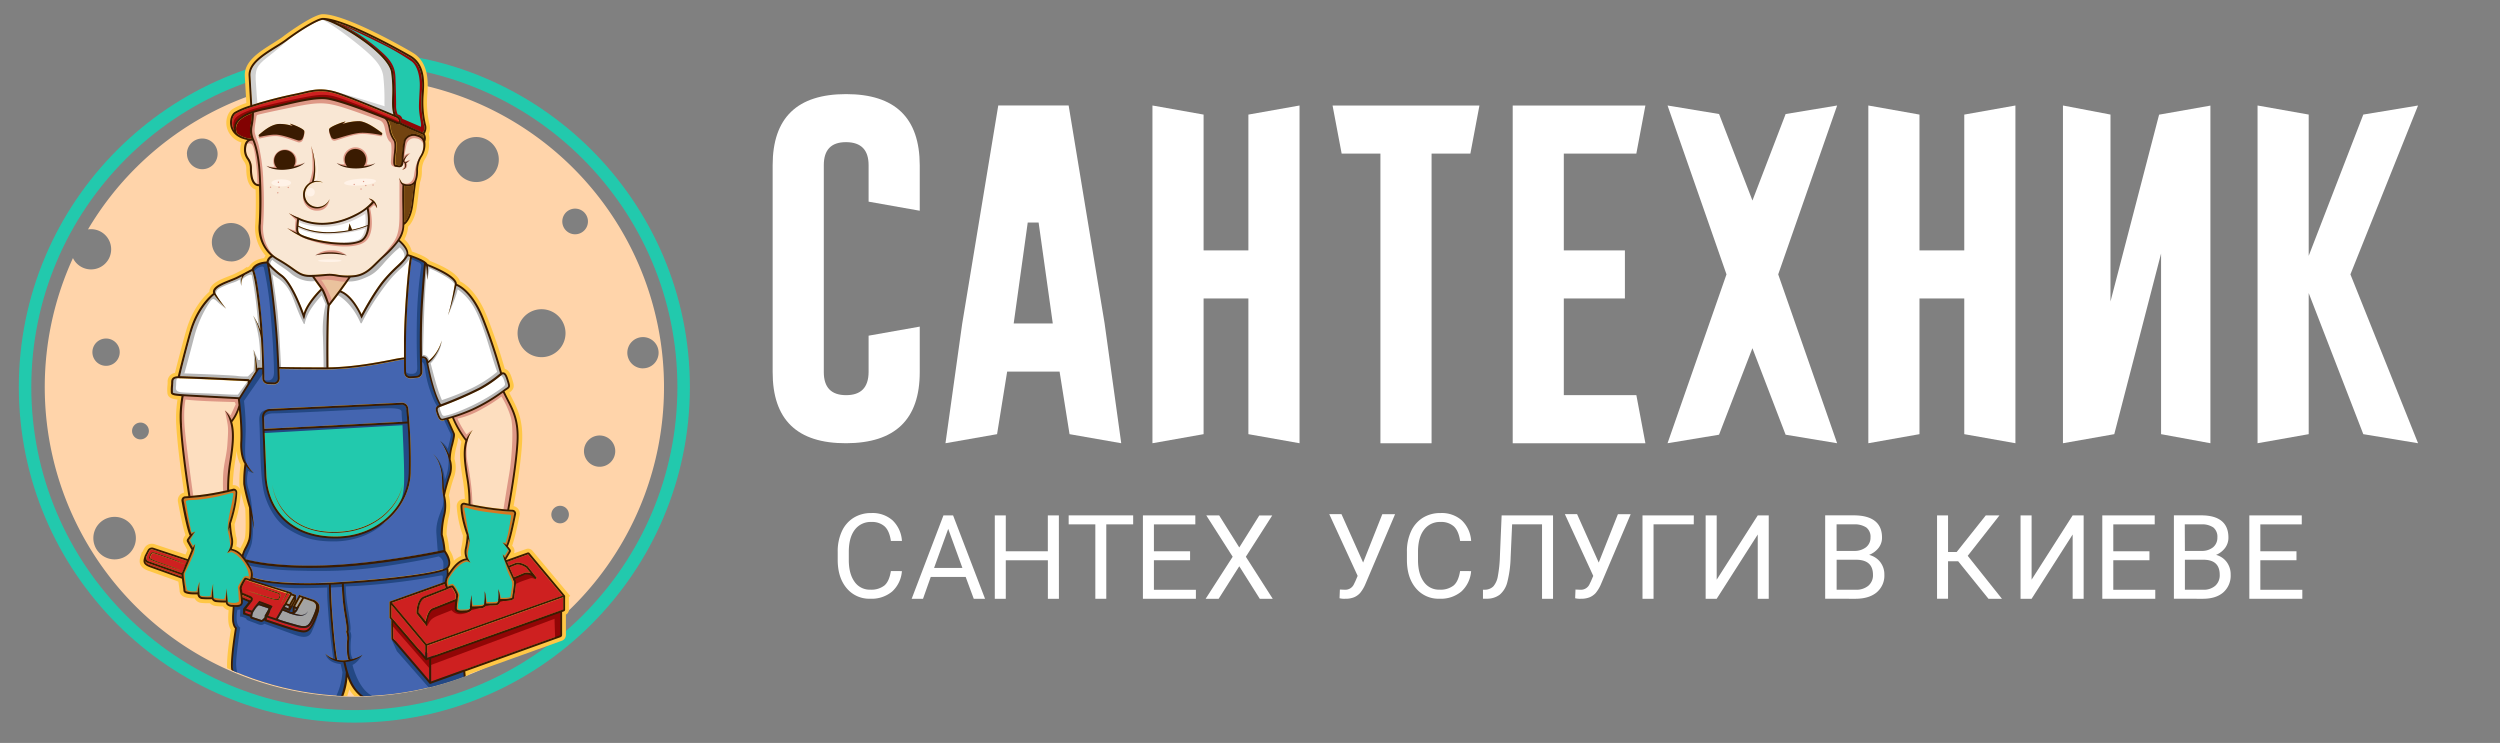 <svg width="1023" height="304" xmlns="http://www.w3.org/2000/svg" xmlns:svg="http://www.w3.org/2000/svg" data-name="Layer 1">
    <rect width="100%" height="100%" fill="#808080" stroke="none"/>
    <defs>
     <clipPath id="clip-path">
      <path d="m271.69,158.41a126.74,126.74 0 0 0 -95.5,-122.82c0.1,-3.51 -0.31,-11.61 -5.86,-14.59c-7.17,-3.84 -31,-18.17 -39.67,-16.25s-29.93,18.69 -31.47,20.25c-1.32,1.32 -0.37,12.25 -0.08,15.32a126.71,126.71 0 1 0 94.27,235.23l39.4,-13.55l0,-9.47l1.06,-3.77a126.3,126.3 0 0 0 37.85,-90.35z" fill="none" id="svg_1"/>
     </clipPath>
    </defs>
    <title>logo-kyiv</title>
    <g class="layer">
     <title>Layer 1</title>
     <path d="m145,21.08c-75.71,0 -137.3,61.6 -137.3,137.31s61.59,137.3 137.3,137.3s137.3,-61.59 137.3,-137.3s-61.59,-137.31 -137.3,-137.31zm0,269.49c-72.89,0 -132.19,-59.3 -132.19,-132.19s59.3,-132.18 132.19,-132.18s132.19,59.3 132.19,132.19s-59.3,132.18 -132.19,132.18z" fill="#22c9ad" id="svg_2" transform="matrix(1 0 0 1 0 0)"/>
     <path d="m145,31.72a126.62,126.62 0 0 0 -109,62.16a8.23,8.23 0 1 1 -6.15,11.72a126.7,126.7 0 1 0 115.15,-73.88zm-101.6,106.8a5.59,5.59 0 1 1 -5.59,5.59a5.59,5.59 0 0 1 5.59,-5.59zm3.5,90.38a8.7,8.7 0 1 1 8.7,-8.7a8.7,8.7 0 0 1 -8.7,8.7zm10.58,-49.1a3.44,3.44 0 1 1 3.44,-3.44a3.44,3.44 0 0 1 -3.44,3.43l0,0.01zm19,-116.84a6.28,6.28 0 1 1 6.28,6.28a6.28,6.28 0 0 1 -6.24,-6.29l-0.04,0.01zm18.06,44a7.85,7.85 0 1 1 7.85,-7.85a7.85,7.85 0 0 1 -7.81,7.89l-0.04,-0.04zm100.36,-32.47a9.21,9.21 0 1 1 9.21,-9.21a9.21,9.21 0 0 1 -9.21,9.21zm16.89,61.85a9.81,9.81 0 1 1 9.81,9.81a9.81,9.81 0 0 1 -9.81,-9.81zm17.41,77.81a3.59,3.59 0 1 1 3.59,-3.59a3.59,3.59 0 0 1 -3.59,3.59zm0.89,-123.53a5.25,5.25 0 1 1 5.25,5.25a5.25,5.25 0 0 1 -5.25,-5.25zm15.27,100.38a6.4,6.4 0 1 1 6.4,-6.4a6.4,6.4 0 0 1 -6.4,6.4zm17.74,-40.26a6.4,6.4 0 1 1 6.4,-6.4a6.4,6.4 0 0 1 -6.39,6.38l-0.01,0.02z" fill="#ffd4aa" id="svg_3"/>
     <g clip-path="url(#clip-path)" id="svg_4">
      <path d="m233.34,243.84l-15.46,-18.49a2.32,2.32 0 0 0 -2.55,-0.7l-5,1.76a2.55,2.55 0 0 0 -0.35,-2.59l-0.42,-0.53c0.53,-1.36 1.47,-4.54 3.07,-12.55a3.07,3.07 0 0 0 -2.47,-3.63c0.88,-4.93 3,-17.18 3.47,-25.85c0.56,-9.24 -1.83,-13.89 -4.13,-18.39c-0.35,-0.68 -0.72,-1.41 -1.1,-2.19c2.44,-1.63 1.94,-3.21 1.24,-5.38l-0.17,-0.52c-0.56,-1.79 -1.2,-3.11 -2.45,-3.69a2.88,2.88 0 0 0 -0.46,-0.17c-0.92,-3.31 -3.21,-11 -7,-20.73c-4,-10.35 -9,-13.94 -11.31,-15.09c-1.13,-3.28 -7.07,-6.26 -12.3,-8.31c-0.63,-0.79 -2.32,-2.13 -7.42,-3.89a9.61,9.61 0 0 0 -3.06,-5a12.09,12.09 0 0 0 1.53,-5.16c1.41,-1.29 3,-4.05 3.63,-8.51c0.17,-1.17 0.34,-2.57 0.51,-4c0.25,-2.08 0.51,-4.22 0.78,-5.8c0.06,-0.14 0.11,-0.29 0.15,-0.44a12.65,12.65 0 0 0 0.56,-4a9.06,9.06 0 0 1 1.5,-5.25a11,11 0 0 0 1.39,-6.73a5,5 0 0 0 -0.09,-3.19a6.24,6.24 0 0 0 0.25,-4.25a39.46,39.46 0 0 1 -0.83,-11.84c0.51,-6.08 0.28,-13.54 -6.11,-17.24c-2.74,-1.68 -27.24,-15.69 -36.67,-15.69c-3.37,0 -12.85,6.59 -15.91,8.9c-1.26,1 -2.81,1.92 -4.46,3c-5.56,3.47 -11.86,7.41 -11.53,13.44c0.25,4.49 0.5,8.78 0.63,11a28.26,28.26 0 0 0 -5.61,2.48c-2.07,1.3 -3.09,4.68 -2.32,7.69a8.62,8.62 0 0 0 5.94,6a9,9 0 0 0 -0.5,3.18a8.13,8.13 0 0 0 1.46,4.5a4.79,4.79 0 0 1 1,2.73c0,4 0.69,6.49 2.24,7.91a4.33,4.33 0 0 0 1.59,0.94c0.18,6.49 0,11.24 -0.18,14.14a17.34,17.34 0 0 0 4.25,12.92a5.28,5.28 0 0 0 -0.62,1c-1.75,0.23 -4.66,1 -6.11,3.4l-0.82,0.43l-0.12,-0.22l-1.45,1l-3.36,1.71c-0.62,0.31 -1.53,0.67 -2.5,1.05c-3.33,1.31 -6.77,2.67 -7.76,5.1a3.56,3.56 0 0 0 -0.26,1.26c-2.17,1.89 -6.91,6.86 -9.48,15.86c-1.8,6.3 -3.76,14 -4.6,17.37a3.57,3.57 0 0 0 -3,3.81c0,0.29 0,0.79 -0.07,1.33a15.35,15.35 0 0 0 0,3.31c0.33,1.77 2,2.24 4.11,2.47a48.42,48.42 0 0 0 -0.51,10.49c0.53,9.39 2.44,22.49 3.22,27.6a3.05,3.05 0 0 0 -1.9,1.13a3.22,3.22 0 0 0 -0.63,2.59c1.64,8.88 2.59,12.23 3.1,13.62l-0.49,0.67a2.67,2.67 0 0 0 -0.18,2.86l1.44,2.62l-0.74,1.81l-12.79,-4.25a3.52,3.52 0 0 0 -4.15,1.8l-0.75,1.44l-0.16,-0.05l-0.48,1.44c-0.8,2.39 -1,4.81 3.18,6.31l6.93,2.48l5.28,1.93c0.06,0.51 0.14,1.06 0.23,1.67c0.12,0.86 0.25,1.75 0.26,2.15a2.56,2.56 0 0 0 0.85,1.78c0.35,0.32 1.35,1.23 5.3,1.24a3.38,3.38 0 0 0 2.62,1.86a25.72,25.72 0 0 0 3.61,0.13a4,4 0 0 0 2.46,1.15a26.07,26.07 0 0 0 2.94,0.17a3,3 0 0 0 0.27,0.37a3.78,3.78 0 0 0 2,1.19c-0.25,3.21 -0.35,6 0.92,7.94c-0.44,2.76 -1.65,10.74 -1.55,15a10,10 0 0 0 0.74,3.61a19.4,19.4 0 0 0 0.07,9.2c0,0.23 0.1,0.46 0.15,0.65l0.32,1.38l1.23,0c7.42,0 22.42,0 44.58,0l1.06,0l0.66,-1.73a25.58,25.58 0 0 0 1.19,-3.63a15.51,15.51 0 0 0 3.77,4.21a5.77,5.77 0 0 0 1.55,1l0.3,0.14l0.34,0l41.93,0.06l1.54,0l0,-2.27a80.13,80.13 0 0 0 -0.35,-9.47l37.92,-13.61a2.52,2.52 0 0 0 1.66,-2.37l0,-8.33a2.24,2.24 0 0 0 1.22,-2l0,-5.2l0.55,-0.45zm-49.67,-41.12a70.29,70.29 0 0 1 2.08,-7.36a12,12 0 0 0 0.22,-7.62a25.64,25.64 0 0 1 0.94,-5.44c0.32,-1.33 0.57,-2.4 0.69,-3.27c0.47,0.7 0.89,1.28 1.2,1.71c-1.11,4.48 -0.37,9.33 0.41,14.45a71.28,71.28 0 0 1 1,9a2.94,2.94 0 0 0 -3.32,3a43,43 0 0 0 2.55,12a29.21,29.21 0 0 1 -0.65,4.77a7.79,7.79 0 0 0 -0.05,3.5a9.7,9.7 0 0 0 -3,2a11.12,11.12 0 0 0 -1.89,-4.59a37.71,37.71 0 0 0 -1.12,-6.24a33.5,33.5 0 0 1 1,-7.42a18.13,18.13 0 0 0 -0.06,-8.49zm-87,17a34.07,34.07 0 0 1 -0.66,-5.24a50,50 0 0 0 2.55,-12.88l0,-0.09c0.62,2.69 1.54,5.75 1.8,6.63c0.17,3.44 0.32,10.16 -0.21,12.23a15.72,15.72 0 0 1 -1.31,3c-0.18,0.35 -0.36,0.7 -0.53,1.05a8.47,8.47 0 0 0 -1.62,-0.9a8.74,8.74 0 0 0 0.02,-3.85l-0.04,0.05zm0.15,-35.46a15.18,15.18 0 0 0 1.61,5.94a46,46 0 0 0 -0.44,8.17c0.05,0.53 0.16,1.19 0.3,1.9a3,3 0 0 0 -0.88,-1.14a2.87,2.87 0 0 0 -1.78,-0.62l-0.39,0a81.11,81.11 0 0 1 1,-9.9c0.25,-1.5 0.45,-2.96 0.62,-4.4l-0.04,0.05zm-0.18,-11.1l0,0.08l0,-0.08z" fill="#ffc745" id="svg_5"/>
      <path d="m166.14,152.46a1.6,1.6 0 0 0 1.71,1.57l2.64,-0.18a1.6,1.6 0 0 0 1.49,-1.65c-0.18,-4.94 -0.5,-17.67 0.31,-29.32c0.75,-10.84 1.11,-14.2 1.26,-15.23a27.08,27.08 0 0 0 -5,-2.28c-0.89,4.07 -2.34,22.15 -2.46,33.34c-0.09,7.04 0,11.37 0.05,13.75z" fill="#4465b0" id="svg_6"/>
      <path d="m141.27,252.47a82.84,82.84 0 0 1 -1.37,-13.53l-3.24,0.19l-1.24,0.06c0.05,8.64 1.63,26.33 2.6,30.76a12,12 0 0 0 2.6,0.22a17.31,17.31 0 0 0 2,-0.18c-0.92,-1.85 -0.74,-6.77 -0.59,-8.17a7.82,7.82 0 0 0 -0.37,-3.18l-0.06,-0.17l0.09,-0.16c0.43,-0.7 0.06,-2.97 -0.42,-5.84z" fill="#4465b0" id="svg_7"/>
      <path d="m135.92,231.32c19.73,-0.89 42.58,-5.53 45.58,-6.15a36.21,36.21 0 0 0 -1.12,-6.23l0,-0.11a35.58,35.58 0 0 1 1.07,-8.28a16.22,16.22 0 0 0 -0.13,-7.69l0,-0.09l0,0a25.26,25.26 0 0 1 -0.35,-4.46a44.43,44.43 0 0 0 -0.25,-4.48a17.7,17.7 0 0 0 -0.4,-2.2a18.44,18.44 0 0 0 -0.72,-2.12a13.54,13.54 0 0 0 -1,-2a6.4,6.4 0 0 0 -1.45,-1.7a6.45,6.45 0 0 1 1.53,1.65a13.69,13.69 0 0 1 1.11,2a18.72,18.72 0 0 1 0.82,2.12a18,18 0 0 1 0.51,2.22a44.85,44.85 0 0 1 0.45,4.51c0.06,0.85 0.11,1.71 0.21,2.54c0.4,-1.62 1,-4 1.82,-6.22a9.55,9.55 0 0 0 0.14,-6.31l0,-0.06l0,0a17.86,17.86 0 0 0 -1.4,-4.05a21.47,21.47 0 0 0 -2.2,-3.75a21.67,21.67 0 0 1 2.55,3.57a23.3,23.3 0 0 1 1.12,2.19a42.25,42.25 0 0 1 0.9,-4.41c0.42,-1.76 0.9,-3.75 0.64,-4.27l-2.59,-5.8l-0.38,0.1l-0.85,0.23a2,2 0 0 1 -0.55,0.08c-1.26,0 -1.76,-1.44 -2.24,-2.84c-0.64,-1.84 -0.64,-2.84 1.08,-3.53l0,0c-2.73,-4.65 -4.71,-14.07 -5.45,-18a1.41,1.41 0 0 0 -1.39,-1.15l-0.3,0c0,2.31 0.1,4.23 0.15,5.57a2.38,2.38 0 0 1 -2.23,2.47l-2.64,0.18l-0.17,0a2.4,2.4 0 0 1 -2.39,-2.35c0,-1.24 0,-3 -0.05,-5.39c-0.71,0 -2.39,0.36 -4.66,0.8c-6.29,1.22 -16.81,3.25 -27.36,3.25c-12,0 -17.42,-0.13 -19,-0.18c0.07,1.64 0.11,2.91 0.13,3.87a2.45,2.45 0 0 1 -0.7,1.79a2.21,2.21 0 0 1 -1.57,0.66l-0.06,0l-2.51,-0.07a2.35,2.35 0 0 1 -2.24,-2.37c0,-0.95 0,-2.18 -0.06,-3.63l-1.36,0l-7.78,12.35c0.17,1.39 1.41,11.7 1,16.94s1,8.23 1.63,9l0.11,0.13l0,0a13.47,13.47 0 0 0 1.28,2.13a11.38,11.38 0 0 0 1.81,2a11.56,11.56 0 0 1 -2.11,-1.7a13.9,13.9 0 0 1 -1.12,-1.29a43.76,43.76 0 0 0 -0.4,7.36a77.2,77.2 0 0 0 2.36,9.54l0,0c0.35,1.49 0.62,3 0.83,4.49s0.39,3 0.5,4.52c-0.24,-1.49 -0.54,-3 -0.89,-4.44q-0.15,-0.63 -0.31,-1.25c0.09,3.23 0.12,8 -0.4,9.95a17.39,17.39 0 0 1 -1.5,3.51a11.56,11.56 0 0 0 -1.32,3.29c0.33,0.39 0.64,0.81 0.95,1.23c2.88,0.76 13.97,3.3 35.32,2.33zm-25.59,-64l54.06,-2.54a2.54,2.54 0 0 1 2.65,2.31a227.78,227.78 0 0 1 1,26.75c-0.55,12.86 -12,26.28 -30.32,26.48l-0.48,0c-17.26,0 -28.37,-10 -29,-26.22c-0.46,-11.06 -0.79,-19.41 -0.95,-23.41a3.25,3.25 0 0 1 3.05,-3.34l-0.01,-0.03z" fill="#4465b0" id="svg_8"/>
      <path d="m109,194.1c0.66,15.74 11.47,25.46 28.26,25.46l0.47,0c17.8,-0.19 29,-13.23 29.53,-25.72a196.26,196.26 0 0 0 -0.5,-20.54l-58.49,3c0.16,4.46 0.41,10.55 0.73,17.8zm11.6,19.06a24,24 0 0 0 8.19,3.61a29.64,29.64 0 0 0 4.44,0.72c0.75,0.09 1.5,0.1 2.25,0.14s1.5,0 2.25,0a35.11,35.11 0 0 0 4.49,-0.38a30.5,30.5 0 0 0 4.4,-1a29.23,29.23 0 0 0 8.12,-3.83a25.68,25.68 0 0 0 6.43,-6.26a21.2,21.2 0 0 0 3.67,-8.19a21.29,21.29 0 0 1 -3.51,8.3a25.84,25.84 0 0 1 -6.42,6.39a28.67,28.67 0 0 1 -8.18,3.92a30.86,30.86 0 0 1 -4.44,1a35.47,35.47 0 0 1 -4.53,0.4c-0.76,0 -1.52,0 -2.28,0s-1.52,-0.06 -2.27,-0.15a30,30 0 0 1 -4.49,-0.75a24.57,24.57 0 0 1 -4.32,-1.46a22.17,22.17 0 0 1 -4,-2.25a21.86,21.86 0 0 1 -6.1,-6.68a23.15,23.15 0 0 1 -2.95,-8.53a22.64,22.64 0 0 0 9.23,15l0.02,0z" fill="#22c9ad" id="svg_9" transform="matrix(1 0 0 1 0 0)"/>
      <path d="m166.69,172.5c-0.16,-2.18 -0.31,-4 -0.43,-5.31a1.75,1.75 0 0 0 -1.82,-1.59l-54.06,2.54a2.46,2.46 0 0 0 -2.34,2.54c0,1.22 0.11,2.84 0.19,4.82l58.46,-3z" fill="#4465b0" id="svg_10"/>
      <path d="m181.74,225.93c-2.65,0.55 -25.8,5.28 -45.78,6.18c-3.33,0.15 -6.42,0.22 -9.26,0.22c-14,0 -22.17,-1.58 -25.45,-2.39c0.43,0.65 0.83,1.31 1.21,1.93l0,0a6,6 0 0 1 0.91,4.35c6,2.09 18.67,2.89 33.21,2.08c22.9,-1.27 44,-4.12 46.11,-6.21c1.87,-1.8 -0.34,-5.29 -0.95,-6.16z" fill="#4465b0" id="svg_11"/>
      <path d="m176.15,279.84l0,0l-0.26,0.1l-0.19,-0.22l-15.56,-18.21l-0.07,-7.83l-0.69,-0.81l0,-6.66l0.27,-0.1l0,0l22.37,-8a5.51,5.51 0 0 1 0.67,-2.22l0,0a7.72,7.72 0 0 0 0,-2.77c-4.19,2.26 -23.39,4.58 -42,5.78a82,82 0 0 0 1.36,13.45c0.51,3.08 0.85,5.17 0.44,6.2a8.52,8.52 0 0 1 0.36,3.38c-0.25,2.22 -0.18,6.95 0.63,7.93c0.38,-0.08 0.75,-0.16 1.12,-0.26a16,16 0 0 0 3.8,-1.6a8.17,8.17 0 0 1 -1.67,1.28a11.4,11.4 0 0 1 -1.92,0.91a12.71,12.71 0 0 1 -3.47,0.73c1.18,5.45 2.91,10.81 7.09,13.76l0.19,0.14a1.81,1.81 0 0 0 1,0.31l40.41,0.06a80.07,80.07 0 0 0 -0.43,-10.19l-13.45,4.84z" fill="#4465b0" id="svg_12"/>
      <path d="m136.44,270.14a7.54,7.54 0 0 1 -3.27,-2.63a9.39,9.39 0 0 0 3.48,2.09l0.51,0.16c-1,-5 -2.48,-22.05 -2.54,-30.52c-3,0.14 -6,0.21 -8.77,0.21c-9.89,0 -18.09,-0.85 -22.66,-2.42c0,0.11 -0.08,0.22 -0.12,0.31l0,0l15.94,5a0.7,0.7 0 0 1 0.49,0.56l1.56,0.52l0.08,0.19a0.41,0.41 0 0 1 0,0.14l0,0l0,1.92l-2.24,4l0,0.08l-0.35,0.25l-0.21,-0.07l-2.23,-0.88l-0.09,0.16a26.1,26.1 0 0 1 2.72,1.09l0,0a1.46,1.46 0 0 0 1,0.13l0.07,-1.89l-0.06,-0.17l0.09,-0.17l2.58,-4.75l0.31,0.1s2.47,0.8 5,1.72l0,0a4.18,4.18 0 0 1 2.75,2c0.68,1.48 0,3.45 -1.21,6.28c-1.59,3.82 -2.89,5.27 -5,5.27a5.67,5.67 0 0 1 -0.93,-0.08c-2.44,-0.41 -5.21,-1.25 -14.79,-4.5l-0.27,-0.09l0,-0.38l-0.14,0.15a1.82,1.82 0 0 1 -1.16,0.6a0.74,0.74 0 0 1 -0.33,-0.07l-3.7,-1.22a0.69,0.69 0 0 1 -0.22,-0.08a0.91,0.91 0 0 1 -0.4,-0.79l-2.84,-1l0,-2.09l0,0l0,-0.09l0.13,-0.18s1.46,-1.81 2.11,-2.65c-0.45,-0.21 -1.34,-0.62 -2.38,-1.05c0,0.3 0,0.6 0.05,0.88a2,2 0 0 1 -0.51,1.56a3.27,3.27 0 0 1 -2.33,0.62l-0.87,0l0.26,0l0,0.54c-0.27,3.37 -0.53,6.56 0.84,7.84l0.15,0.14l0,0.21c0,0.11 -1.77,10.59 -1.66,15.46a6.85,6.85 0 0 0 0.83,3.3l0.12,0.18l-0.09,0.2s-1.33,3.11 -0.06,8.87c8.75,0 25.81,0 43.4,0a33.56,33.56 0 0 0 2.13,-10c-0.4,-1.36 -0.74,-2.76 -1,-4.17a10,10 0 0 1 -4.17,-0.79z" fill="#4465b0" id="svg_13"/>
      <path d="m107.61,139.45c0,0.09 0,0.18 0,0.27l0,0c0.35,6.53 0.46,12.19 0.5,15.11a1.56,1.56 0 0 0 1.47,1.59l2.51,0.07a1.43,1.43 0 0 0 1.05,-0.43a1.65,1.65 0 0 0 0.47,-1.21c-0.06,-2.38 -0.22,-6.69 -0.62,-13.76c-0.63,-11.25 -2.86,-29.43 -3.87,-33.28c-1,0.05 -4.24,0.4 -5.36,2.56c0.81,1.36 1.78,6.77 2.73,15.19c0.51,4.63 0.88,9.44 1.12,13.89z" fill="#4465b0" id="svg_14"/>
      <path d="m190.35,285.53l-0.11,-8.61l0,0l0,-0.34l0,-0.94l-0.07,0l-0.23,-2.6l-29.79,-11.58l2.24,5l13.48,15.36l11.25,-3.82a52.84,52.84 0 0 1 0.2,7.58l3.03,-0.05z" fill="#234884" id="svg_15"/>
      <path d="m171.21,250.68l2.9,3.65c0.26,-1.51 1,-4.4 2.57,-5.31l0,0l9.7,-3.85l0,-0.25c0.08,-0.53 0.15,-1 0.17,-1.25a10.4,10.4 0 0 0 -1.71,-3.22a9.14,9.14 0 0 0 -1.75,0.65l-0.3,0.14l0,0l-9,3.59c-2.31,0.72 -2.56,5.03 -2.58,5.85z" fill="#ce2020" id="svg_16"/>
      <path d="m217.16,234.58l-1.8,-2.28c-0.35,-0.24 -2.76,-1.82 -4.38,-1.11l-2.45,1c0.66,1.48 1.33,3 1.81,4l3.86,-1.61a3.86,3.86 0 0 1 2.96,0z" fill="#ce2020" id="svg_17"/>
      <path d="m210.67,230.46c2.15,-0.93 5.06,1.14 5.19,1.23l0.08,0.08l3.73,4.71l0,0l-0.62,0.49l0,0c-0.14,-0.17 -2.19,-2.66 -4.57,-1.69l-3.82,1.6c0.14,0.29 0.24,0.49 0.29,0.59c0.35,0.6 0.13,2.32 -0.26,4.86c-0.13,0.88 -0.26,1.71 -0.28,2.15a1,1 0 0 1 -0.34,0.67c-1,0.86 -4.21,0.83 -5.41,0.78a1.9,1.9 0 0 1 -1.66,1.77a31.67,31.67 0 0 1 -4.18,0.08a2.17,2.17 0 0 1 -1.88,1.11a32.66,32.66 0 0 1 -3.79,0.14a1.52,1.52 0 0 1 -0.29,0.72a2.86,2.86 0 0 1 -2.28,0.92c-0.62,0 -1.18,0.06 -1.69,0.06a3.24,3.24 0 0 1 -2.34,-0.61a1.81,1.81 0 0 1 -0.48,-1.44c0,-0.81 0.14,-1.76 0.26,-2.62l-9.33,3.66c-1.5,0.87 -2.16,4.34 -2.28,5.61l-0.1,1l-4.21,-5.33l0,-0.14c0,-0.24 0,-5.77 3.18,-6.77l8.85,-3.53a4.7,4.7 0 0 1 -0.44,-1.56l-21.58,7.67l14.09,16.85l55.66,-19.79l-14.1,-16.86l-8.57,3.05l0.68,1.54l2.49,-1z" fill="#ce2020" id="svg_18"/>
      <path d="m175.62,278.4l0,-8.62l-1.11,0.38l0,0l-0.23,0.09l-0.19,-0.21l-13.23,-15.44l0.06,6.6l14.7,17.2z" fill="#ce2020" id="svg_19"/>
      <polygon fill="#ce2020" id="svg_20" points="160.16 247.54 160.16 252.56 174 268.71 174 264.09 160.16 247.54"/>
      <path d="m176.41,278.91c5.25,-1.88 48.16,-17.26 52.74,-18.92a0.19,0.19 0 0 0 0.12,-0.18l0,-9.11c-7.93,2.83 -44.12,15.71 -52.86,18.79l0,9.42z" fill="#ce2020" id="svg_21"/>
      <path d="m174.8,264.23l0,5c4.79,-1.67 42.09,-15 55.69,-19.79l0,-5l-55.69,19.79z" fill="#ce2020" id="svg_22"/>
      <path d="m174.66,256.31c1.48,-2.13 1.05,-3 5.11,-4.6s5,-2 5,-2a4.59,4.59 0 0 0 4.14,1.58a8.9,8.9 0 0 0 3.91,-1.53l7.69,-2.18l6.4,-1.92s3.58,-0.64 3.45,-2s0.51,-3.16 0.34,-4.52a28.06,28.06 0 0 1 4.18,-1.75c2.18,-0.68 2.6,-1.25 4.2,-0.33a1.72,1.72 0 0 0 -0.75,-1.38a3.29,3.29 0 0 0 -3.2,-0.77a11.65,11.65 0 0 0 -3.8,1.49l-0.81,0.21l-25.25,9.34s-8,3.07 -8.83,3.8a6.47,6.47 0 0 0 -1.66,3.54a8.19,8.19 0 0 1 -0.43,2.13l0.31,0.89z" fill="#910606" id="svg_23"/>
      <path d="m103.29,57.58l-0.44,0a2,2 0 0 0 -1.08,0.4c-0.74,0.58 -1.14,1.79 -1.14,3.5a5.92,5.92 0 0 0 1.12,3.3a7,7 0 0 1 1.29,3.93c0,3.25 0.49,5.28 1.49,6.2a2.09,2.09 0 0 0 1.48,0.55c-0.05,-1.42 -0.12,-2.91 -0.21,-4.48c-0.45,-8.3 -2.1,-12.48 -2.51,-13.4z" fill="#fddebf" id="svg_24"/>
      <path d="m193.44,167.91a81.66,81.66 0 0 1 -7.66,2.88a40,40 0 0 0 5.05,8.78a13.31,13.31 0 0 1 1,-1.65a12.18,12.18 0 0 1 1.65,-2a12,12 0 0 0 -1.31,2.17a12.76,12.76 0 0 0 -0.79,2.13l0,0l-0.06,0.2c-1.33,4.23 -0.58,9.15 0.22,14.37a59.86,59.86 0 0 1 1,11.46c1.59,0.34 3.69,0.74 6.33,1.16c3.43,0.55 6.53,0.85 8.75,1c0.42,-2.24 3.16,-17.33 3.76,-27.35c0.52,-8.61 -1.62,-12.78 -3.88,-17.19c-0.54,-1.06 -1.1,-2.15 -1.63,-3.32a70.17,70.17 0 0 1 -12.43,7.36z" fill="#fddebf" id="svg_25"/>
      <path d="m138.65,118.94l3.85,-5.36l-0.19,0a28.35,28.35 0 0 1 -4.71,-0.45a16.78,16.78 0 0 0 -2.53,-0.28c-1,0 -1.81,0.08 -2.79,0.17s-2.1,0.19 -3.62,0.25l3.38,4.68c0.68,0.72 2,4.32 2.59,6.2l4.02,-5.21z" fill="#eac29d" id="svg_26"/>
      <path d="m120,109.75c2.51,1.78 3.89,2.76 6.63,2.76a54,54 0 0 0 5.59,-0.28c1,-0.09 1.86,-0.17 2.86,-0.17a17.3,17.3 0 0 1 2.65,0.29a24.35,24.35 0 0 0 7.46,0.25c3.91,-0.49 6.24,-2.82 8.93,-5.51c0.66,-0.66 1.35,-1.35 2.09,-2l0.37,-0.34c3.59,-3.32 8.05,-7.45 8.14,-12.35c0,-1.34 0,-3.62 0,-6c-0.06,-4 -0.12,-8.54 0,-10.72a2.33,2.33 0 0 1 -0.46,-0.47a3.38,3.38 0 0 1 -0.41,-0.79a6.14,6.14 0 0 1 -0.36,-1.65a6,6 0 0 0 0.68,1.49a2.66,2.66 0 0 0 0.63,0.7l0.47,0.2a4.42,4.42 0 0 0 3.12,0.07a2.73,2.73 0 0 0 1.33,-1.44l0,0l0,0a4.36,4.36 0 0 0 0.17,-0.45a10.51,10.51 0 0 0 0.46,-3.37a11.32,11.32 0 0 1 1.79,-6.35a8.23,8.23 0 0 0 1.04,-5.62l-0.06,-0.13c-0.29,-0.7 -0.64,-1.57 -2.6,-2.11a3.65,3.65 0 0 0 -4.36,1.48c-0.52,0.91 -0.85,5 -1,7.42l-0.06,0.73c0,-0.1 0.09,-0.21 0.14,-0.31a5.05,5.05 0 0 1 0.53,-0.85a3.92,3.92 0 0 1 0.7,-0.71a3.12,3.12 0 0 1 0.86,-0.48a4.62,4.62 0 0 0 -0.71,0.64a5,5 0 0 0 -0.55,0.75a6.81,6.81 0 0 0 -0.42,0.83a7.18,7.18 0 0 0 -0.24,0.7a1.45,1.45 0 0 1 0.45,0.42l1.64,-0.73l-1.5,1.1a2.37,2.37 0 0 1 0.09,1.16a1.6,1.6 0 0 1 -0.56,1a2,2 0 0 1 -1,0.44a2.38,2.38 0 0 0 0.85,-0.62a1.28,1.28 0 0 0 0.25,-0.42a1.32,1.32 0 0 0 0.09,-0.47a2.3,2.3 0 0 0 -0.14,-1a1.23,1.23 0 0 0 -0.58,-0.63l0,0c0,0.26 0,0.47 -0.07,0.64a1.72,1.72 0 0 1 -0.62,1.23a1.58,1.58 0 0 1 -1,0.28a5.72,5.72 0 0 1 -0.91,-0.1l-0.54,-0.08a0.86,0.86 0 0 1 -0.6,-0.33c-0.63,-0.78 -0.42,-2.87 -0.06,-5.74l0,-0.26c0.31,-2.51 0.19,-3.9 -0.41,-4.65a10.77,10.77 0 0 1 -1.77,-4.68c-0.36,-1.7 -0.69,-3.31 -1.82,-4l0,0c-7.18,-2.89 -19.85,-7.75 -24.46,-8c-4.43,-0.26 -10.8,1.24 -17.54,2.83c-2.27,0.54 -4.62,1.09 -6.9,1.57a41.59,41.59 0 0 0 -4.48,1.19a28.21,28.21 0 0 1 -0.54,5.35a8.81,8.81 0 0 0 0.59,5.55c0.19,0.39 2.16,4.53 2.68,13.85a177,177 0 0 1 0.09,20.91c-0.23,3.58 0.42,10.17 7.35,14.11a64.85,64.85 0 0 1 6.01,3.87zm34,-25.23c-0.11,-0.19 -0.2,-0.39 -0.31,-0.57a7.15,7.15 0 0 0 -0.68,-1a15.62,15.62 0 0 1 -2.17,2.14c0.54,2.25 1.81,11.87 -3.34,14.06a18.2,18.2 0 0 1 -6.7,1a53.45,53.45 0 0 1 -13.8,-1.94a18.34,18.34 0 0 1 -4.46,-1.74c-0.8,-0.42 -1.58,-0.86 -2.34,-1.33c-0.92,-0.57 -1.82,-1.16 -2.69,-1.8c0.93,0.53 1.89,1 2.86,1.48l1.18,0.53a4,4 0 0 1 -0.28,-2c0.14,-2 0.31,-3.29 0.39,-3.77c-0.56,-0.33 -1.1,-0.68 -1.63,-1s-1.22,-0.86 -1.81,-1.3q1,0.52 2,1c0.52,0.24 1,0.47 1.56,0.68l0,-0.06l0.47,0.22c9.31,4.37 18.46,1 23.09,-1.37a21.86,21.86 0 0 0 7.1,-5.34l-0.44,-0.41a8.05,8.05 0 0 0 -1.08,-0.75a2.92,2.92 0 0 1 1.32,0.41a3.86,3.86 0 0 1 1.08,0.9a4.18,4.18 0 0 1 0.88,1.88a4.6,4.6 0 0 1 0.06,0.69c-0.11,-0.21 -0.2,-0.42 -0.26,-0.61zm-19.28,-31.74c0.36,-0.91 4.65,-2.59 6.71,-3.09l-1.34,1.05a22.86,22.86 0 0 1 6.91,-1.17c3.12,0.18 7.36,3.36 9.21,4.74a0.5,0.5 0 0 1 -0.39,0.9c-1.76,-0.34 -6.15,-1.13 -8.83,-0.82c-3.73,0.43 -7.79,2 -9.85,2.46a1.48,1.48 0 0 1 -1.68,-0.95c-0.46,-1.02 -0.96,-2.54 -0.74,-3.12zm-7.43,6.94a30.7,30.7 0 0 1 1.59,7.46a22.11,22.11 0 0 1 -0.46,7a4.68,4.68 0 0 1 0.59,-0.09a5.26,5.26 0 0 1 3.19,0.7a5.46,5.46 0 0 0 -5.86,1.09a5.16,5.16 0 0 0 -1.46,2.63a5.11,5.11 0 0 0 0.25,3a5.16,5.16 0 0 0 0.75,1.31a5.71,5.71 0 0 0 1.1,1a5.42,5.42 0 0 0 1.36,0.67a5.74,5.74 0 0 0 1.51,0.25a5.44,5.44 0 0 0 5,-3.23a5.33,5.33 0 0 1 -1.85,2.7a5.47,5.47 0 0 1 -3.16,1.14a5.73,5.73 0 0 1 -1.71,-0.2a6.13,6.13 0 0 1 -1.58,-0.71a6.06,6.06 0 0 1 -1.29,-1.16a5.93,5.93 0 0 1 -0.88,-1.5a5.79,5.79 0 0 1 -0.24,-3.43a5.61,5.61 0 0 1 1.77,-2.92a5.21,5.21 0 0 1 1.44,-0.91l0.26,-0.1a21.32,21.32 0 0 0 0.88,-7.18a30.45,30.45 0 0 0 -1.2,-7.52zm-20.81,-3.72a0.51,0.51 0 0 1 -0.43,-0.89c1.62,-1.33 4.45,-3.9 7.74,-4.32a16.32,16.32 0 0 1 6,0.84l-1.18,-1c1.81,0.48 5.59,2.12 5.91,3a6,6 0 0 1 -0.53,2.75a1.65,1.65 0 0 1 -2,1.13c-1.9,-0.55 -5.24,-1.91 -8.27,-2.3c-2.3,-0.35 -5.72,0.46 -7.24,0.79z" fill="#f9e7d4" id="svg_27"/>
      <path d="m86.64,201.87c2.64,-0.46 4.74,-0.89 6.33,-1.25a69,69 0 0 1 1,-12.35c0.8,-5.62 1.55,-10.94 0.22,-15.5l-0.07,-0.23l0,0a14.33,14.33 0 0 0 -0.78,-2.26a13,13 0 0 0 -1.34,-2.35a13.2,13.2 0 0 1 1.67,2.15a14.86,14.86 0 0 1 1,1.83a18.8,18.8 0 0 0 2.87,-6.05l0,0c-0.15,-1.41 -0.27,-2.32 -0.27,-2.35l0,-0.14l0,0c-3.78,-0.19 -19.12,-1 -21.78,-1.17l-0.43,0a47,47 0 0 0 -0.66,11.7c0.6,10.8 3.09,26.75 3.46,29.09c2.27,-0.21 5.36,-0.53 8.78,-1.12z" fill="#fddebf" id="svg_28"/>
      <path d="m153.59,66.75s-2.44,1.6 -7.72,1.79s-8.1,-1.88 -8.1,-1.88a7.31,7.31 0 0 0 3.27,0.54a3.93,3.93 0 0 1 -0.51,-2.08c-0.17,-2.81 2.59,-4.83 4.7,-4.83a4.88,4.88 0 0 1 5.13,5a4.15,4.15 0 0 1 -0.41,2a6.61,6.61 0 0 0 3.64,-0.54z" fill="#de9886" id="svg_29"/>
      <path d="m109.05,67.85s1.87,1.58 7,1.41a17.47,17.47 0 0 0 8.75,-2.75a13.24,13.24 0 0 1 -3.8,1a3.81,3.81 0 0 0 0.35,-2c0,-2.73 -2.83,-4.49 -4.87,-4.35a4.73,4.73 0 0 0 -4.62,5.14a4,4 0 0 0 0.53,1.89a6,6 0 0 1 -3.34,-0.34z" fill="#de9886" id="svg_30"/>
      <path d="m98.94,244.94l0,1a2.11,2.11 0 0 1 -0.6,1.73c-0.73,0.55 -2.77,0.36 -2.77,0.36s-0.32,4.33 -0.41,5.74s1.35,3.23 1.35,3.23l-1,6.61c-1,6.61 -0.38,10.83 -0.09,11.43s0.34,1.11 -0.17,3.07s0.45,7.51 0.45,7.51l1.79,-0.32c-1.54,-2.56 0.15,-8.89 0.15,-8.89s-0.85,-0.9 -1,-4.35s1.67,-15.26 1.67,-15.26c-2.43,-1.38 -1.16,-7.26 -1.16,-7.26l1.19,-0.13l-0.13,2.9c0.77,0 2.64,0.6 2.64,1.07s2.56,1.15 4.56,2s2.77,-0.17 2.77,-0.17s10.15,3.8 13.09,4.78s5.12,1 6.23,-1.36a45.58,45.58 0 0 0 3.16,-9.09l-30,-4.27l-1.72,-0.33z" fill="#234884" id="svg_31"/>
      <path d="m167.44,154.41c2.47,0.21 4.22,-0.26 4.52,-0.64a6,6 0 0 0 0.3,-2.86c0,-1.36 -0.13,-11.52 0,-16.63s0.34,-9.51 0.73,-14.93s1.14,-11.91 1.14,-11.91a6.51,6.51 0 0 0 -2.75,-1.5c-2,-0.64 -3,-1.09 -3,-1.09l-0.17,1.15c0.09,0 2,0.87 3.27,1.46a1.51,1.51 0 0 1 0.87,1.6a178,178 0 0 0 -1.75,20.94c-0.26,12.54 0.14,19.19 0.13,20.65s-0.55,2.32 -2.3,2.32s-2.47,-0.43 -2.47,-2.09c0.04,-0.01 -0.96,3.32 1.48,3.53z" fill="#234884" id="svg_32"/>
      <path d="m172.35,146.14l0.06,2c1.15,0 1.3,1.54 1.64,3.93a45.74,45.74 0 0 0 2.47,9.21c1.45,4 2.6,5.25 2.6,5.25l1.24,-0.64a31.77,31.77 0 0 1 -3.75,-9.3c-1.15,-5.25 -1.71,-8.4 -2.09,-9.43a1.94,1.94 0 0 0 -2.17,-1.02z" fill="#234884" id="svg_33"/>
      <path d="m177.41,186a2.64,2.64 0 0 0 -0.3,-0.23c0.1,0.08 0.19,0.16 0.3,0.23z" fill="#234884" id="svg_34"/>
      <path d="m185.74,179a2.86,2.86 0 0 0 -0.15,-1.94c-0.36,-0.68 -2.56,-5.76 -2.56,-5.76l-1.36,0.49c0.8,1.57 2,4.38 2.5,5.25s0.29,1.54 0,2.82s-0.93,3.81 -0.93,3.81a8.72,8.72 0 0 0 -3.2,-3.24a17.2,17.2 0 0 1 2.5,4c0.5,1.06 0.62,1.34 0.62,1.34a12.17,12.17 0 0 1 0.34,4.51a19.22,19.22 0 0 1 -1.47,6s-0.42,-7 -4.64,-10.2a9.79,9.79 0 0 1 2.63,4.48a21.69,21.69 0 0 1 1.06,6.81s0.26,3.6 0.3,5a23.56,23.56 0 0 1 -0.17,4.48c-0.26,1.79 -3,6.14 -2.64,11.35s0.6,7.85 0.6,7.85s-15.7,3.16 -26,4.09s-18.34,1.54 -26.62,1.71a105.19,105.19 0 0 1 -13.65,-0.51a108.16,108.16 0 0 1 -12.48,-2l1.22,2s6.14,1.73 18.43,2.11s23.61,0.38 38.26,-1.86s21.18,-3.9 21.18,-3.9a3.38,3.38 0 0 1 1.92,3a14.8,14.8 0 0 1 -0.13,2.69a254.83,254.83 0 0 1 -28.47,4.16c-14.72,1.22 -24.31,1.34 -24.31,1.34s-9,0.06 -14.52,-0.38a64.27,64.27 0 0 1 -10.94,-2l-0.51,0.9l6.08,2a70.55,70.55 0 0 0 15.48,1.28c4.47,-0.06 7.08,-0.15 9.79,-0.27c0,0.57 0,1.53 0,3c0,2.73 1,15 1.52,19l0.91,7.13l-0.62,-0.13c-2.21,-0.83 -2.56,-2 -2.56,-2c0.88,4.07 6.25,4.33 6.25,4.33l0.72,3.28a26.8,26.8 0 0 1 -2.86,10.45l2.3,-0.09c1.45,-2 2.52,-9.72 2.52,-9.72a21.35,21.35 0 0 0 6.65,9.85l4.39,-0.43c-6.4,-2.22 -8.87,-13 -8.87,-13c2.22,-1 4.11,-4.22 4.11,-4.22a10.78,10.78 0 0 1 -4,1.83a6.34,6.34 0 0 1 -0.81,-2.6a30.58,30.58 0 0 1 0.17,-6.36a4.89,4.89 0 0 0 -0.43,-2.47c0.43,-0.68 0,-3.84 -1,-9.81a54.41,54.41 0 0 1 -0.82,-8.49l4.55,-0.19a275.06,275.06 0 0 0 33.5,-4.12c1.32,-0.28 1.71,-0.26 1.66,0.64s-0.13,2.26 -0.13,2.26l1.11,-0.3a6.45,6.45 0 0 1 0.94,-2.52a16.88,16.88 0 0 1 -0.17,-3.33a4.32,4.32 0 0 0 0.64,-3.33a18.4,18.4 0 0 0 -1.79,-3.84a14.14,14.14 0 0 0 -0.47,-4.27c-0.62,-2.3 -0.79,-2.22 -0.66,-3.54s0.3,-3.18 0.62,-5a26.23,26.23 0 0 0 0.9,-5.25c0,-2.35 -0.62,-3.18 -0.21,-5.63a73,73 0 0 1 2.32,-8.13a9.07,9.07 0 0 0 -0.09,-4.84a9.91,9.91 0 0 1 0,-3.46c0.17,-0.69 1.47,-5.34 1.55,-6.11zm-45,67.56a85.71,85.71 0 0 0 1.34,9.62a4.28,4.28 0 0 1 -0.15,2.24a7.43,7.43 0 0 1 0.53,2.77c0,1.66 -0.09,3.65 -0.15,5.82a4.43,4.43 0 0 0 0.9,3.16s-0.32,0.34 -2.45,0.28a14.81,14.81 0 0 1 -3.13,-0.34s-1.07,-7.29 -1.83,-14.67c-0.64,-6.16 -0.75,-12.93 -0.76,-15l5.32,-0.26c0.09,0.98 0.21,3.13 0.43,6.36l-0.05,0.02z" fill="#234884" id="svg_35"/>
      <path d="m106.46,109.23c0.79,-0.25 1.19,-0.2 1.45,0.13a133.54,133.54 0 0 1 2.8,18.9c1,11.26 1.36,19.62 1.41,23.84s-2.6,3.71 -4.22,3.41c0,0 0.07,1.38 2.94,1.24s3.41,-0.55 3.37,-2s-0.6,-11.69 -1.07,-18.13s-1.4,-13.62 -2.14,-19.44s-1.37,-9.26 -1.37,-9.26l-0.26,-0.55l-1.2,0.22l0,0a9.88,9.88 0 0 0 -2.69,0.74a4.45,4.45 0 0 0 -2.18,2l0.54,0.83a5.46,5.46 0 0 1 2.62,-1.93z" fill="#234884" id="svg_36"/>
      <path d="m98.59,174.08c0.13,3.42 0.19,6.62 0.06,9.47s1.82,6.14 1.82,6.14s-0.58,5.41 -0.64,7.1a12.75,12.75 0 0 0 0.67,4.51c0.54,2.08 1.46,5 1.46,5l0.52,2.7s-0.22,10.59 -0.22,11.48s-1.5,3.55 -2,4.45a20.22,20.22 0 0 0 -1,2.62l0.42,0.86l0.77,0.67c0,-1 1.74,-3.64 2.55,-6.71a29.31,29.31 0 0 0 0.36,-8c0.15,0.47 0.68,2.29 0.68,2.29c-0.11,-0.88 -0.5,-4.52 -0.5,-4.52c-0.48,-3.82 -0.63,-8.63 -1.85,-12s-0.15,-7.46 -0.15,-7.46a7.26,7.26 0 0 0 2.43,1a10.25,10.25 0 0 1 -2.51,-2.79c-1.75,-2.9 -1,-9 -0.92,-15a95.42,95.42 0 0 0 -0.7,-11.84l7.87,-11.32l-0.22,-2l-1.76,0l-2.3,3.84l-5.73,8.77l0.45,3.36s0.31,3.95 0.44,7.38z" fill="#234884" id="svg_37"/>
      <path d="m107.87,171.36s0.1,-2.21 4.13,-2.21s21,-0.83 33.27,-1.47s19.07,-1.28 19.07,0.83a37.37,37.37 0 0 0 0.32,4.41l0.21,0l0,0l-57,2.88s-0.17,-3.75 -0.15,-5s0.28,-2 0.9,-2.32s1.73,-1.11 1.73,-1.11c-3.16,0.54 -4.48,1.37 -4.23,5.38s0.28,10.13 0.45,14s0.45,11.07 1.6,15.35s4.29,11.07 9.53,14.27s10,5.25 19.13,5.18s16.51,-3.65 20.67,-7.87c0,0 -9,5.35 -15.21,5.86s-16,0.94 -23.54,-5.08s-9.13,-11.69 -9.77,-15.91s-1,-18.6 -1,-18.6l0,-2.73l56.72,-3.22c0.18,5.48 0.58,12.75 0.66,18.72c0.09,6.23 0,10.83 -2.64,14.42c0,0 4.14,-5.42 4.56,-10.11a123,123 0 0 0 0.17,-13.61c-0.09,-3.84 -0.17,-11 -0.17,-11l-0.24,-0.2c-0.08,-1.73 -0.43,-6.25 -1.81,-6.67c-1.71,-0.51 -9.51,0.09 -14.63,0.43s-14.89,0.64 -14.89,0.64s-21.57,0.82 -24.83,1.17s-3.14,2.35 -3.01,3.57z" fill="#234884" id="svg_38"/>
      <path d="m121.3,38.25l2.08,-0.46l1.05,-0.24c3.29,-0.78 7.4,-1.75 13.27,0.07c5.53,1.71 19.7,7.67 23.3,9.19c-0.65,-2.1 -0.6,-4.42 -0.53,-7.27a54.32,54.32 0 0 0 -0.44,-9.93c-0.52,-3.51 -5.22,-8.54 -12.89,-13.81c-6.68,-4.59 -13.18,-7.67 -15.08,-7.67s-8.67,4 -14.51,8.43c-1.33,1 -2.94,2 -4.63,3.07c-5,3.13 -10.7,6.69 -10.44,11.34c0.3,5.31 0.59,10.35 0.69,11.94a175.77,175.77 0 0 1 18.13,-4.66z" fill="#fff" id="svg_39"/>
      <path d="m160.82,29.49a55,55 0 0 1 0.44,10.07c-0.07,3.08 -0.13,5.52 0.72,7.66a2.77,2.77 0 0 1 2,2.93c1.09,0.55 5.77,2.67 9.1,4.15a3.79,3.79 0 0 0 0.4,-3.18a41.54,41.54 0 0 1 -0.91,-12.67c0.48,-5.73 0.27,-12 -5,-15c-0.92,-0.53 -19.41,-11.18 -30.47,-14.39a78.93,78.93 0 0 1 10.47,6.11c4.64,3.15 12.49,9.23 13.25,14.32z" fill="#22c9ad" id="svg_40"/>
      <path d="m108.19,44.18c2.27,-0.48 4.61,-1 6.88,-1.57c6.8,-1.6 13.23,-3.12 17.77,-2.85c5.7,0.34 23.16,7.42 28.38,9.58l0.65,0.29a6.13,6.13 0 0 0 1.28,0.5c0.37,-1.55 -1.51,-2.19 -1.6,-2.22l-0.17,-0.06l0,0c-1.71,-0.73 -17.93,-7.6 -23.91,-9.46c-5.67,-1.76 -9.48,-0.85 -12.85,-0.06l-1.06,0.25l-2.09,0.46a172.24,172.24 0 0 0 -18.24,4.71l0,0l-0.3,0.09a31.86,31.86 0 0 0 -6.49,2.68c-1.07,0.67 -1.87,3 -1.31,5.15a5.6,5.6 0 0 0 0.66,1.55a4.92,4.92 0 0 1 0.55,-3c1.42,-2.63 5.41,-4.67 11.85,-6.04z" fill="#ce2020" id="svg_41"/>
      <path d="m145.68,88.41c-4.68,2.41 -13.86,5.79 -23.31,1.59c-0.07,0.47 -0.16,1.26 -0.26,2.36c1.08,0.58 6.25,3.07 14.29,2.6a54.39,54.39 0 0 0 6.12,-0.7l0,-0.09l0.48,-2.73l1.07,2.56a35,35 0 0 0 6.41,-1.89a23.24,23.24 0 0 0 -0.37,-6.44a29.63,29.63 0 0 1 -4.43,2.74z" fill="#fff" id="svg_42"/>
      <path d="m134.41,95.39a27.55,27.55 0 0 1 -12.32,-2.63c0,0.21 0,0.43 0,0.66c-0.16,2.3 0.68,2.63 5.18,4s15.27,3 19.93,1c2.09,-0.89 3,-3.34 3.29,-5.93a44.9,44.9 0 0 1 -14,2.84q-1.1,0.06 -2.08,0.06z" fill="#fff" id="svg_43"/>
      <path d="m165.46,76c-0.12,2.25 -0.06,6.52 0,10.32c0,1.71 0,3.35 0.05,4.65c0.89,-0.84 2.28,-3.11 2.85,-7.08c0.16,-1.15 0.33,-2.53 0.51,-4s0.38,-3.11 0.57,-4.48a3.23,3.23 0 0 1 -0.73,0.47a4.81,4.81 0 0 1 -3.25,0.12z" fill="#724310" id="svg_44"/>
      <path d="m168.18,53c-2.69,-1.22 -4,-1.8 -4.57,-2.14l0,0c-0.48,0.25 -1.21,-0.09 -2.05,-0.49l-0.62,-0.28l-2,-0.84a12,12 0 0 1 1,3.19a10.19,10.19 0 0 0 1.61,4.35c0.76,0.95 0.93,2.47 0.58,5.24l0,0.26c-0.23,1.82 -0.57,4.57 -0.11,5.14c0,0 0,0 0.05,0l0.6,0.08c0.5,0.08 1,0.16 1.28,0a1,1 0 0 0 0.31,-0.7c0.06,-0.44 0.13,-1.28 0.21,-2.24c0.29,-3.52 0.59,-6.76 1.14,-7.74a4.42,4.42 0 0 1 5.13,-1.83a4.32,4.32 0 0 1 2.69,1.71a1.87,1.87 0 0 0 -0.46,-1.57l-4.79,-2.14z" fill="#724310" id="svg_45"/>
      <path d="m103,56.75a9.19,9.19 0 0 1 -0.43,-5.38a28.11,28.11 0 0 0 0.53,-4.94c-3.13,1.15 -5.16,2.55 -6,4.21a4.45,4.45 0 0 0 -0.1,3.94a10.26,10.26 0 0 0 5.93,2.17l0.07,0z" fill="#820202" id="svg_46"/>
      <path d="m123.66,244.7l-0.84,-0.28l-2.06,3.79l0.71,0.26l2.19,-3.77z" fill="#a3a3a3" id="svg_47"/>
      <path d="m120.56,250a3.08,3.08 0 0 0 0.55,-0.77l-0.51,-0.19l-0.04,0.96z" fill="#a3a3a3" id="svg_48"/>
      <path d="m104.07,249.79a4.52,4.52 0 0 0 -0.87,2.7l0,0l3.83,1.27l0,0c0.14,0 0.66,-0.35 1.28,-1.17l0,-0.52l0,0a0.42,0.42 0 0 1 0.07,-0.25l1.41,-2.46a0.93,0.93 0 0 0 0,-0.4l0,0l-3.79,-1.27l0,0c-0.17,0 -0.92,0.53 -1.72,1.82l0,0l0,0l-0.21,0.28z" fill="#a3a3a3" id="svg_49"/>
      <path d="m118.43,251a26,26 0 0 0 -2.78,-1.1l-2,3.43c2.51,0.88 4.54,1.45 6.19,1.92l1.39,0.4c4.47,1.31 5,0.48 6.75,-3.25c1.22,-2.68 1.58,-4.21 1.2,-5.1a2.62,2.62 0 0 0 -1.68,-1.3c-1.11,-0.4 -2.2,-0.77 -3.08,-1.07l-2.42,4.2a3.55,3.55 0 0 1 -1.52,1.88l0.17,0.07a10.18,10.18 0 0 0 2,0.52a3.72,3.72 0 0 0 2,-0.17a2.7,2.7 0 0 0 1.35,-1.43a2.81,2.81 0 0 1 -1.31,1.59a4,4 0 0 1 -2.08,0.39a10.68,10.68 0 0 1 -2.09,-0.34c-0.48,-0.12 -0.94,-0.26 -1.41,-0.41a2.51,2.51 0 0 1 -0.6,-0.19l0,0l-0.08,-0.04z" fill="#a3a3a3" id="svg_50"/>
      <polygon fill="#a3a3a3" id="svg_51" points="120.39 245.46 120.39 245.27 118.94 247.87 118.94 248.06 120.39 245.46"/>
      <polygon fill="#a3a3a3" id="svg_52" points="116.55 248.37 118.14 249 118.14 248.04 116.99 247.59 116.55 248.37"/>
      <polygon fill="#a3a3a3" id="svg_53" points="117.39 246.9 118.36 247.27 120.2 243.97 119.25 243.66 117.39 246.9"/>
      <path d="m128.59,253.28c0.41,-1 0.76,-1.86 1,-2.63c-0.22,0.61 -0.51,1.3 -0.86,2.09c-1.29,2.84 -2.11,4.28 -4.41,4.28a12.12,12.12 0 0 1 -3.28,-0.6l-1.38,-0.39c-1.76,-0.5 -3.95,-1.11 -6.69,-2.09l-3.7,-1.26l-0.12,0.17l0,0.76c9.32,3.16 12,4 14.4,4.38c1.96,0.32 3.21,-0.3 5.04,-4.71z" fill="#ce2020" id="svg_54"/>
      <path d="m162.81,109.48a61.37,61.37 0 0 0 -5.34,5.59c-4.27,5.18 -9.13,14.47 -9.18,14.56l-0.39,0.74l-0.33,-0.77c0,-0.08 -3.56,-8.26 -8.46,-10l-4.25,5.49c-0.69,4.71 -0.55,21.8 -0.51,25.21c10.11,-0.13 20.08,-2.06 26.13,-3.23a45.92,45.92 0 0 1 4.81,-0.81c0,-2.08 0,-4.6 0,-7.62c0.13,-11.29 1.61,-29.61 2.51,-33.6l-1,-0.32a19,19 0 0 1 -3.99,4.76z" fill="#fff" id="svg_55"/>
      <path d="m157.11,105.3l-0.37,0.34c-0.72,0.67 -1.4,1.35 -2.06,2c-2.68,2.68 -5.22,5.21 -9.4,5.74c-0.63,0.08 -1.22,0.13 -1.78,0.16l-3.9,5.46c4.26,1.65 7.36,7.5 8.36,9.59c1.23,-2.29 5.27,-9.59 8.9,-14a62,62 0 0 1 5.41,-5.66c1.9,-1.81 3.4,-3.25 4.05,-4.77s-2,-4.31 -3.16,-5.31a41.44,41.44 0 0 1 -6.05,6.45z" fill="#fff" id="svg_56"/>
      <path d="m180.95,166.12l-0.9,0.35c-1,0.4 -1.27,0.68 -0.63,2.54c0.74,2.15 1.11,2.45 1.83,2.25l0.86,-0.23a72.94,72.94 0 0 0 11,-3.84a70.62,70.62 0 0 0 12.48,-7.4c0.64,-0.45 1.1,-0.78 1.4,-1c1.12,-0.71 1.12,-0.71 0.45,-2.82l-0.17,-0.53c-0.43,-1.35 -0.82,-2.1 -1.21,-2.28a0.9,0.9 0 0 0 -0.72,0.07a49.7,49.7 0 0 1 -8.92,6.14a155.8,155.8 0 0 1 -15.47,6.75z" fill="#fff" id="svg_57"/>
      <path d="m172.61,145.8l0.31,0a2.2,2.2 0 0 1 2.16,1.79l0,0.24a12.83,12.83 0 0 0 1.63,-1.45a15.8,15.8 0 0 0 1.7,-2.1a16.63,16.63 0 0 0 1.34,-2.37c0.21,-0.41 0.36,-0.84 0.53,-1.26s0.29,-0.87 0.43,-1.3c-0.11,0.44 -0.21,0.89 -0.34,1.33s-0.26,0.88 -0.44,1.31a16.9,16.9 0 0 1 -1.18,2.51a16.28,16.28 0 0 1 -1.59,2.29a12.73,12.73 0 0 1 -1.91,1.89c0.86,4.37 2.73,12.65 5.21,16.77l0.16,-0.06a155.19,155.19 0 0 0 15.4,-6.68a49.51,49.51 0 0 0 8.64,-5.92a221.13,221.13 0 0 0 -7.2,-21.79c-4.13,-10.65 -9.21,-13.46 -10.62,-14.05c-0.46,2 -1,3.93 -1.49,5.88a63.44,63.44 0 0 1 -2,6.2a63.25,63.25 0 0 0 1.61,-6.3c0.42,-2 0.8,-4 1.15,-6l0,0l0.08,-0.37c0.44,-2.12 -6.29,-5.57 -11,-7.43c0,0.31 0,0.61 0,0.92c0,0.53 0,1 -0.06,1.57c-0.07,1 -0.18,2.07 -0.32,3.09c0,-1 0,-2.07 -0.07,-3.1c0,-0.51 -0.07,-1 -0.14,-1.53a10.45,10.45 0 0 0 -0.22,-1.26l0,0l0,-0.22a0.46,0.46 0 0 0 0,-0.11c-0.17,1.43 -0.52,5.15 -1.18,14.63c-0.68,8.08 -0.69,16.73 -0.59,22.88z" fill="#fff" id="svg_58"/>
      <path d="m124.5,131.28l-0.54,-1.57c0,-0.13 -4.56,-13.24 -9,-16.55a33.45,33.45 0 0 1 -4.73,-4.12c1.11,5.81 3,21.78 3.58,32c0.21,3.79 0.36,6.79 0.46,9.12c1.47,0 6.87,0.18 19,0.18l0.29,0c0,-3.48 -0.18,-20.52 0.52,-25.34a50.33,50.33 0 0 0 -2.41,-6.22c-1.32,1.33 -6.36,6.65 -6.95,10.86l-0.22,1.64z" fill="#fff" id="svg_59"/>
      <path d="m115.41,112.53c3.85,2.86 7.57,12.21 8.84,15.65c1.33,-4.28 5.82,-8.93 6.94,-10l-3.5,-4.85l-1.09,0c-3,0 -4.53,-1.09 -7.09,-2.91a64.12,64.12 0 0 0 -5.87,-3.8a17.11,17.11 0 0 1 -2.06,-1.38a2.65,2.65 0 0 0 -1.73,2.13c0.31,0.44 1.7,2.28 5.56,5.16z" fill="#fff" id="svg_60"/>
      <path d="m101.62,155.12a0.82,0.82 0 0 1 0.55,0.44l0,0.06l2.32,-3.68l0,0c0,-0.74 0,-1.49 0,-2.23s-0.05,-1.49 -0.11,-2.23a27.45,27.45 0 0 0 -0.71,-4.43a27.64,27.64 0 0 1 1.1,4.38c0.12,0.75 0.24,1.49 0.31,2.25c0,0.38 0.08,0.76 0.1,1.14l0.25,-0.39l1.78,0c-0.08,-3.19 -0.22,-7.3 -0.47,-11.75c-0.07,-0.55 -0.16,-1.1 -0.27,-1.64a26.38,26.38 0 0 0 -0.69,-2.73a25.68,25.68 0 0 0 -1,-2.65a26.47,26.47 0 0 0 -1.25,-2.54a26.51,26.51 0 0 1 1.42,2.46a26,26 0 0 1 1.16,2.61c0.13,0.34 0.25,0.7 0.37,1c-0.22,-3.15 -0.49,-6.4 -0.85,-9.57c-1.24,-11.06 -2.2,-14 -2.53,-14.72l-2.71,1.41a2.77,2.77 0 0 0 -0.71,0.6a3.69,3.69 0 0 0 -0.67,1.2a5.6,5.6 0 0 0 -0.26,1.41a6.6,6.6 0 0 0 0.15,1.48a6.7,6.7 0 0 1 -0.27,-1.46a5.89,5.89 0 0 1 0.07,-1.54a4.18,4.18 0 0 1 0.31,-0.95l-1.81,0.95c-0.71,0.36 -1.67,0.73 -2.69,1.14c-2.6,1 -5.85,2.31 -6.46,3.81a1.22,1.22 0 0 0 0,1a32.67,32.67 0 0 0 2.07,3.25q1.14,1.6 2.38,3.13q-1.39,-1.39 -2.69,-2.88a35,35 0 0 1 -2.2,-2.76c-1.33,1.09 -6.61,5.89 -9.26,15.14c-2,7 -4.22,15.86 -4.78,18.08c9.45,0.28 27.76,1.2 27.95,1.21l0.1,0z" fill="#fff" id="svg_61"/>
      <path d="m75.59,161.4c2.77,0.2 19.41,1.05 22.2,1.19l3.44,-5.45l-0.11,0a1.83,1.83 0 0 0 0.26,-1.09c-1.66,-0.08 -19.42,-1 -28.31,-1.21l0,-0.05c-2.21,0 -2.21,0.91 -2.21,1.64c0,0.34 0,0.87 -0.08,1.49a17.44,17.44 0 0 0 -0.07,2.73c0.08,0.44 2.51,0.63 3.67,0.72l1.21,0.03z" fill="#fff" id="svg_62"/>
      <path d="m190,206.52a0.61,0.61 0 0 0 -0.53,0.12a0.62,0.62 0 0 0 -0.23,0.5l0,0c0.11,5.1 2.52,11.56 2.54,11.62l0,0.07l0,0.05a27.84,27.84 0 0 1 0.45,3.24c-0.17,-0.53 -0.36,-1.06 -0.57,-1.58a26.68,26.68 0 0 1 -0.62,4a6.24,6.24 0 0 0 0.55,4.12l0.31,0.55l0,0a9.06,9.06 0 0 0 0.65,1a8.61,8.61 0 0 1 -1.38,-1c-3.33,0.27 -5.6,3.71 -7.44,6.49l0,0a4.36,4.36 0 0 0 -0.49,4.41a5.2,5.2 0 0 1 1.83,-0.57a0.5,0.5 0 0 1 0.35,0.11c0.34,0.25 2.15,3 2.07,4c0,0.28 -0.09,0.73 -0.17,1.3a37,37 0 0 0 -0.42,3.69a1.08,1.08 0 0 0 0.24,0.85c0.48,0.48 1.85,0.41 3.43,0.33a2.23,2.23 0 0 0 1.67,-0.59a0.74,0.74 0 0 0 0.14,-0.57l-0.11,-0.5l0.14,0l0.46,-4.64l0.27,4.65a32.3,32.3 0 0 0 3.73,-0.13c1.21,-0.15 1.3,-0.74 1.3,-0.77l0,0a25.32,25.32 0 0 0 0.22,-2.62c0,-0.9 0,-1.81 0,-2.71c0.16,0.89 0.29,1.79 0.39,2.7s0.14,1.55 0.16,2.34a30.88,30.88 0 0 0 4,-0.08a1.21,1.21 0 0 0 1,-1.36l0,-0.45l0.06,0a20.14,20.14 0 0 0 -0.07,-4a21.43,21.43 0 0 1 0.53,2.18a17.91,17.91 0 0 1 0.25,1.86c1.7,0.07 4.29,0 4.91,-0.58c0.07,-0.07 0.07,-0.11 0.07,-0.12c0,-0.48 0.15,-1.29 0.29,-2.23c0.21,-1.37 0.6,-3.93 0.36,-4.34c-0.47,-0.8 -3.83,-8.48 -4,-8.81l-0.08,-0.19l0,0l-0.57,-2.06l1,1.39l1.57,-2.66a0.25,0.25 0 0 0 0,-0.28l-1.39,-1.77l0,0c-0.13,-0.2 -0.29,-0.41 -0.45,-0.61s-0.5,-0.59 -0.77,-0.87c0.35,0.18 0.69,0.37 1,0.57s0.39,0.25 0.59,0.39c0.66,-1.31 1.83,-6 3.16,-12.67a0.75,0.75 0 0 0 -0.7,-0.9a101.83,101.83 0 0 1 -11,-1.14c-4.25,-0.7 -7.09,-1.33 -8.7,-1.73z" fill="#22c9ad" id="svg_63"/>
      <path d="m98.38,247.21a1.24,1.24 0 0 0 0.27,-1c0,-1.25 -0.26,-2.83 -0.42,-4c-0.08,-0.61 -0.15,-1.09 -0.17,-1.39c-0.08,-1 1.72,-4 2.06,-4.24s0.53,-0.26 2.1,0.46a0.09,0.09 0 0 0 0.07,0a0.1,0.1 0 0 0 0.05,-0.05a5,5 0 0 0 -0.53,-4.71l0,0a33,33 0 0 0 -2.93,-4.28a6.9,6.9 0 0 0 -4.51,-2.76a9,9 0 0 1 -1.37,1.13a9.41,9.41 0 0 0 0.67,-1.14l0,0l0.28,-0.54a7.22,7.22 0 0 0 0.56,-4.48a30.69,30.69 0 0 1 -0.62,-4.28c-0.21,0.56 -0.4,1.13 -0.57,1.7a31.86,31.86 0 0 1 0.45,-3.49l0,0l0,-0.07c0,-0.07 2.44,-7 2.54,-12.53l0,0a0.73,0.73 0 0 0 -0.27,-0.59a0.55,0.55 0 0 0 -0.49,-0.11c-1.64,0.43 -4.48,1.11 -8.74,1.84a94.84,94.84 0 0 1 -11,1.23a0.72,0.72 0 0 0 -0.53,0.28a0.9,0.9 0 0 0 -0.17,0.72c1.32,7.15 2.5,12.21 3.16,13.64c0.19,-0.15 0.38,-0.28 0.57,-0.41s0.68,-0.44 1,-0.63c-0.27,0.3 -0.52,0.61 -0.76,0.92a7.59,7.59 0 0 0 -0.46,0.67l0,0l-0.18,0.25l0,0l-1.14,1.65a0.34,0.34 0 0 0 0,0.36l1.57,2.85l1,-1.51l-0.58,2.22l0,0l-0.07,0.17l0,0c-0.14,0.35 -3.51,8.62 -4,9.48c-0.25,0.45 0.13,3.12 0.35,4.71c0.14,1 0.26,1.88 0.29,2.39c0,0 0,0.08 0.1,0.17c0.59,0.53 2.84,0.69 4.88,0.61c0.05,-0.68 0.14,-1.36 0.26,-2s0.32,-1.58 0.53,-2.35a22.83,22.83 0 0 0 0,4.74l0,0a0.55,0.55 0 0 1 0,0.15a1.27,1.27 0 0 0 1,1.38a28.57,28.57 0 0 0 4,0.08c0,-0.86 0.07,-1.7 0.16,-2.55s0.23,-1.95 0.39,-2.91c0,1 0,2 0,2.92s0.08,1.68 0.18,2.5l0,0l0,0.39l0,0s0.09,0.68 1.31,0.84a30.07,30.07 0 0 0 3.73,0.15l0.28,-5l0.49,5.43l0,0a0.47,0.47 0 0 1 0,0.13a0.91,0.91 0 0 0 0.2,0.68a2.27,2.27 0 0 0 1.61,0.57c1.56,0.03 2.91,0.1 3.4,-0.39z" fill="#22c9ad" id="svg_64"/>
      <path d="m106.31,246.85l-0.07,0.09l0.09,0l2.26,0.75l-2.28,-0.84z" fill="#ce2020" id="svg_65"/>
      <path d="m100.35,250.85l2.13,0.73a6.36,6.36 0 0 1 0.28,-0.88l-2.41,-0.83l0,0.98z" fill="#ce2020" id="svg_66"/>
      <path d="m101.92,237.82l0,0a6,6 0 0 0 -1.33,-0.5c-0.37,0.48 -1.76,2.89 -1.71,3.5c0,0.28 0.09,0.77 0.17,1.35l0.06,0.46l3.25,1.36c0.61,0.25 1,0.56 1.05,1c0.14,0.57 -0.27,1.06 -0.63,1.5l-0.22,0.27c-0.4,0.53 -1.4,1.78 -1.93,2.44l2.36,0.81l0.57,-0.78a9.09,9.09 0 0 1 1,-1.38l1.48,-1.86l4.74,1.81l0,0l0.31,0.18l0.35,0.13l0,0.06l0,0l-0.16,0.27l-0.15,0.39l-0.06,0l-0.52,0.92a7.94,7.94 0 0 1 -0.92,2.37l3.22,1.1l5.75,-10l-1,-0.31l-2.78,4.54l2.41,-4.66l-15.31,-4.97zm12.82,6.2a7.8,7.8 0 0 1 -0.33,0.83l-0.09,0.2a1.2,1.2 0 0 1 -0.12,0.24a0.75,0.75 0 0 1 -0.52,0.24a3.55,3.55 0 0 1 -0.92,-0.05a16.17,16.17 0 0 1 -1.71,-0.4c-1.12,-0.32 -2.23,-0.68 -3.32,-1.06c-2.2,-0.75 -4.38,-1.53 -6.59,-2.24c2.25,0.55 4.47,1.26 6.68,2c1.11,0.34 2.21,0.7 3.32,1a15.92,15.92 0 0 0 1.67,0.38a3.23,3.23 0 0 0 0.81,0a0.41,0.41 0 0 0 0.26,-0.1a1.38,1.38 0 0 0 0.07,-0.15l0.09,-0.2a7.58,7.58 0 0 0 0.33,-0.78a0.68,0.68 0 0 0 0,-0.66a1.41,1.41 0 0 0 -0.66,-0.37l-0.82,-0.29l-3.29,-1.13c-2.19,-0.75 -4.39,-1.5 -6.57,-2.28q3.34,1 6.66,2c1.11,0.35 2.21,0.69 3.31,1.06l0.83,0.28a1.74,1.74 0 0 1 0.83,0.48a0.84,0.84 0 0 1 0.19,0.51a1.52,1.52 0 0 1 -0.11,0.47l0,0.02z" fill="#ce2020" id="svg_67"/>
      <path d="m102,244.7l-2.83,-1.18c0,0.3 0.07,0.62 0.11,0.93c1.37,0.56 2.56,1.12 3,1.31c0.19,-0.23 0.38,-0.49 0.34,-0.64s-0.09,-0.22 -0.62,-0.42z" fill="#ce2020" id="svg_68"/>
      <path d="m60.55,230.41a2,2 0 0 1 -1,-0.73c0.07,0.66 0.6,1.17 2.12,1.73c2.24,0.82 11.41,4.06 12.75,4.56c0,-0.24 0,-0.47 0,-0.67l-13.87,-4.89z" fill="#ce2020" id="svg_69"/>
      <path d="m73.86,230.24l-2.14,-0.8c-0.71,-0.26 -7.32,-2.57 -8,-2.8a4.23,4.23 0 0 0 -1.06,-0.23a0.65,0.65 0 0 0 -0.41,0.12c-0.06,0 -0.08,0.11 -0.13,0.15l-0.14,0.26a5.61,5.61 0 0 0 -0.49,1a0.6,0.6 0 0 0 0,0.43a0.82,0.82 0 0 0 0.32,0.32c0.63,0.33 1.37,0.61 2.06,0.92l8,2.91c0.7,0.31 1.4,0.6 2.09,0.91c-1.45,-0.47 -8.79,-3 -10.21,-3.54l-1.07,-0.41a11.57,11.57 0 0 1 -1.07,-0.47a1.17,1.17 0 0 1 -0.47,-0.47a1,1 0 0 1 0,-0.69a5.69,5.69 0 0 1 0.51,-1.07l0.14,-0.25a0.93,0.93 0 0 1 0.24,-0.28a1,1 0 0 1 0.66,-0.19a4.52,4.52 0 0 1 1.16,0.26c0.73,0.25 7.34,2.56 8,2.86l4.09,1.78l0.59,-1.41l-14,-4.65a1.22,1.22 0 0 0 -1.4,0.66l-1.13,2.07a1.49,1.49 0 0 0 0,1.29a1.29,1.29 0 0 0 0.83,0.75l13.62,4.82a1.14,1.14 0 0 1 0.1,-0.28c0.16,-0.29 0.72,-1.62 1.41,-3.25c-0.73,-0.24 -1.41,-0.48 -2.1,-0.72z" fill="#ce2020" id="svg_70"/>
      <path d="m139.62,67.49a6.74,6.74 0 0 1 -1.86,-0.84a5.4,5.4 0 0 0 1.73,1.16a10.59,10.59 0 0 0 2,0.67a17.77,17.77 0 0 0 4.16,0.45a18.73,18.73 0 0 0 4.16,-0.45a11.87,11.87 0 0 0 2,-0.64a6.2,6.2 0 0 0 1.78,-1.09a8.14,8.14 0 0 1 -1.9,0.76a16.05,16.05 0 0 1 -2,0.42l-0.87,0.11a4.36,4.36 0 1 0 -6.8,0l-0.44,-0.06a13.58,13.58 0 0 1 -1.96,-0.49z" fill="#3a1b01" id="svg_71"/>
      <path d="m117.08,69.4a18.72,18.72 0 0 0 4.1,-0.83a11.87,11.87 0 0 0 1.93,-0.82a6.2,6.2 0 0 0 1.67,-1.25a8.15,8.15 0 0 1 -1.82,0.93a16,16 0 0 1 -1.96,0.57l-0.86,0.19a4.36,4.36 0 1 0 -6.78,0.57l-0.44,0a13.64,13.64 0 0 1 -2,-0.27a6.75,6.75 0 0 1 -1.92,-0.67a5.4,5.4 0 0 0 1.83,1a10.57,10.57 0 0 0 2,0.48a17.75,17.75 0 0 0 4.25,0.1z" fill="#3a1b01" id="svg_72"/>
      <path d="m122,90.69s2.64,1.88 9.77,2.09a28.59,28.59 0 0 0 13.35,-2.9a37.89,37.89 0 0 0 4.31,-2.35a18.79,18.79 0 0 1 0,5.16a58.32,58.32 0 0 1 -15.13,2.56c-4.64,0.16 -10.52,-1.5 -12.32,-2.75l-0.06,0.8s4.54,2.59 12.25,2.62a57.14,57.14 0 0 0 15.23,-2.34s-0.61,3.07 -2.18,4.22s-8.45,1.86 -13.44,1.12a33.6,33.6 0 0 0 8.73,0.83c4.54,-0.22 7.17,-1.73 7.71,-4a17.48,17.48 0 0 0 0.74,-6a40,40 0 0 0 -0.58,-4.83a31.11,31.11 0 0 1 -13.11,6.08a28.72,28.72 0 0 1 -13.15,-0.7c-0.16,-0.13 -2.11,-1 -2.11,-1l-0.01,1.39z" fill="#dbd5d2" id="svg_73"/>
      <path d="m134.88,81.47s-0.46,4.73 -4.91,4.73a5.58,5.58 0 0 1 -5.92,-6.2s0.76,4.39 4.77,5.09a5.31,5.31 0 0 0 6.06,-3.62z" fill="#de9886" id="svg_74"/>
      <path d="m129.86,67.37a33.9,33.9 0 0 0 -1.5,-6.78a33.81,33.81 0 0 1 1.24,6.81a18.48,18.48 0 0 1 -0.65,6.79l0.49,0.16a18.89,18.89 0 0 0 0.42,-6.98z" fill="#fff2e7" id="svg_75"/>
      <ellipse cx="146.97" cy="74.34" fill="#fff2e7" id="svg_76" rx="6.53" ry="1.38" transform="matrix(1, -0.07, 0.07, 1, -4.84, 10.46)"/>
      <ellipse cx="115.11" cy="74.82" fill="#fff2e7" id="svg_77" rx="4.03" ry="1.47"/>
      <circle cx="127.06" cy="78.64" fill="#fff2e7" id="svg_78" r="1.74"/>
      <path d="m192.22,222.13c-0.17,-0.53 -0.36,-1.06 -0.57,-1.58a26.68,26.68 0 0 1 -0.62,4a6.24,6.24 0 0 0 0.55,4.12l0.31,0.55l0,0a8.89,8.89 0 0 0 0.55,0.86a6,6 0 0 1 -1,-4.09c0.44,-1.99 0.78,-3.86 0.78,-3.86z" fill="#d67822" id="svg_79"/>
      <path d="m208.21,225.53a0.25,0.25 0 0 0 0,-0.28l-0.29,-0.37c-0.32,0.66 -1.2,2.19 -1.41,2.47l-0.82,-0.56l1,1.39l1.52,-2.65z" fill="#d67822" id="svg_80"/>
      <path d="m191.77,218.83s-0.83,-5.34 -1.27,-8s-1,-3.45 0.45,-3a51.25,51.25 0 0 0 7.34,1.56c3.72,0.52 7.42,1 9.13,1.15s1.92,-0.3 1.45,2.52c-0.32,1.9 -0.68,3.77 -1,5.29s-1,3.77 -1,3.77l-1.28,-0.1c0.35,0.18 0.69,0.37 1,0.57s0.39,0.25 0.59,0.39c0.66,-1.31 1.83,-6 3.16,-12.67a0.75,0.75 0 0 0 -0.7,-0.9a101.83,101.83 0 0 1 -11,-1.14c-4.26,-0.68 -7.1,-1.31 -8.74,-1.71a0.61,0.61 0 0 0 -0.53,0.12a0.62,0.62 0 0 0 -0.23,0.5l0,0c0.11,5.1 2.52,11.56 2.54,11.62l0.09,0.03z" fill="#d67822" id="svg_81"/>
      <path d="m196.93,247.49c-0.7,0.1 -3.42,0.19 -3.42,0.19l-0.71,-4.1l0.27,4.65a32.3,32.3 0 0 0 3.73,-0.13c1.21,-0.15 1.3,-0.74 1.3,-0.77l0,0c0,-0.07 0,-0.13 0,-0.2a2.34,2.34 0 0 1 -1.17,0.36z" fill="#d67822" id="svg_82"/>
      <path d="m206.49,229.51c0.07,0.28 0.15,0.56 0.22,0.87a23,23 0 0 0 1.55,4.73c0.81,1.83 1.32,2.73 1.36,3.58s-0.55,4.31 -0.64,5.08s-0.45,0.68 -1.7,0.81a14.21,14.21 0 0 1 -2.37,0a11.27,11.27 0 0 0 -1.06,-3.5a21.43,21.43 0 0 1 0.53,2.18a17.91,17.91 0 0 1 0.25,1.86c1.7,0.07 4.29,0 4.91,-0.58c0.07,-0.07 0.07,-0.11 0.07,-0.12c0,-0.48 0.15,-1.29 0.29,-2.23c0.21,-1.37 0.6,-3.93 0.36,-4.34c-0.39,-0.67 -3.02,-6.64 -3.77,-8.34z" fill="#d67822" id="svg_83"/>
      <path d="m202,246.34c-1.06,0.06 -2.75,0 -2.75,0s-0.46,-2.77 -1,-4.42c0.16,0.89 0.29,1.79 0.39,2.7s0.14,1.55 0.16,2.34a30.88,30.88 0 0 0 4,-0.08a1.1,1.1 0 0 0 1,-0.93a4.44,4.44 0 0 1 -1.8,0.39z" fill="#d67822" id="svg_84"/>
      <path d="m190.27,249.38c-1.38,0 -3.06,0.39 -2.93,-1s0.45,-3.49 0.56,-4.27s0.18,-0.82 -0.67,-2.45a7.47,7.47 0 0 0 -1.87,-2.69c-0.38,-0.21 -1.81,0.5 -1.81,0.5a3.61,3.61 0 0 1 0.48,-3.23a19.87,19.87 0 0 1 3.9,-4.8a8.16,8.16 0 0 1 2.88,-1.62l1.68,0.4a8.61,8.61 0 0 1 -1.38,-1c-3.33,0.27 -5.6,3.71 -7.44,6.49l0,0a4.36,4.36 0 0 0 -0.49,4.41a5.2,5.2 0 0 1 1.83,-0.57a0.5,0.5 0 0 1 0.35,0.11c0.34,0.25 2.15,3 2.07,4c0,0.28 -0.09,0.73 -0.17,1.3a37,37 0 0 0 -0.42,3.69a1.08,1.08 0 0 0 0.24,0.85c0.48,0.48 1.85,0.41 3.43,0.33a2.23,2.23 0 0 0 1.67,-0.59a0.7,0.7 0 0 0 0.13,-0.28a4.79,4.79 0 0 1 -2.04,0.42z" fill="#d67822" id="svg_85"/>
      <path d="m93.41,225.65c0.08,-0.14 0.17,-0.27 0.24,-0.41l0,0l0.28,-0.54a7.22,7.22 0 0 0 0.56,-4.48a30.69,30.69 0 0 1 -0.62,-4.28c-0.21,0.56 -0.4,1.13 -0.57,1.7a28.36,28.36 0 0 1 0.86,5.4a6.13,6.13 0 0 1 -0.75,2.61z" fill="#d67822" id="svg_86"/>
      <path d="m76.76,209.52c-0.47,-2.94 -0.51,-3.24 -0.64,-3.88s0,-0.9 1.71,-1a53.37,53.37 0 0 0 8.36,-0.9c5.12,-0.85 8.36,-2.13 9,-2s0.13,1.11 -0.13,3.07s-2.32,9 -1.8,12.81a31.86,31.86 0 0 1 0.45,-3.49l0,0l0,-0.07c0,-0.07 2.44,-7 2.54,-12.53l0,0a0.73,0.73 0 0 0 -0.27,-0.59a0.55,0.55 0 0 0 -0.49,-0.11c-1.64,0.43 -4.48,1.11 -8.74,1.84a94.84,94.84 0 0 1 -11,1.23a0.72,0.72 0 0 0 -0.53,0.28a0.9,0.9 0 0 0 -0.17,0.72c1.32,7.15 2.5,12.21 3.16,13.64c0.19,-0.15 0.38,-0.28 0.57,-0.41s0.68,-0.44 1,-0.63l-1.42,0.42s-1.13,-5.46 -1.6,-8.4z" fill="#d67822" id="svg_87"/>
      <path d="m78,221.61c-0.21,-0.42 -0.34,-0.32 0.39,-1.51s1.5,-2.62 1.5,-2.62c-0.27,0.3 -0.52,0.61 -0.76,0.92a7.59,7.59 0 0 0 -0.46,0.67l0,0l-0.18,0.25l0,0l-1.19,1.68a0.34,0.34 0 0 0 0,0.36l1.57,2.85l1,-1.51l-0.92,0.55s-0.77,-1.25 -0.95,-1.64z" fill="#d67822" id="svg_88"/>
      <path d="m91.5,245.16a30.43,30.43 0 0 1 -4.13,-0.57l0,0.2l0,0s0.09,0.68 1.31,0.84a30.07,30.07 0 0 0 3.73,0.15l0.28,-5s-0.34,4.31 -1.19,4.38z" fill="#d67822" id="svg_89"/>
      <path d="m101.81,232.32l0,0a33,33 0 0 0 -2.93,-4.32a6.9,6.9 0 0 0 -4.51,-2.76a9,9 0 0 1 -1.37,1.13a7,7 0 0 0 1.7,-0.47s2.09,0.55 4.52,3.63s2.64,5.93 2.56,6.44a1.72,1.72 0 0 0 -2.43,0.72c-0.9,1.62 -2.18,3.2 -2,3.84s0.3,4.22 0.43,5.2s-2.63,1.34 -4.54,0.56a0.91,0.91 0 0 0 0.2,0.68a2.27,2.27 0 0 0 1.61,0.57c1.56,0.09 2.9,0.16 3.4,-0.33a1.24,1.24 0 0 0 0.27,-1c0,-1.25 -0.26,-2.83 -0.42,-4c-0.08,-0.61 -0.15,-1.09 -0.17,-1.39c-0.08,-1 1.72,-4 2.06,-4.24s0.53,-0.26 2.1,0.46a0.09,0.09 0 0 0 0.07,0a0.1,0.1 0 0 0 0.05,-0.05a5,5 0 0 0 -0.6,-4.67z" fill="#d67822" id="svg_90"/>
      <path d="m86.34,242.71c-0.15,1.15 -0.19,1.24 -1.13,1.28a10.64,10.64 0 0 1 -3.5,-0.36a1.09,1.09 0 0 0 0.92,0.73a28.57,28.57 0 0 0 4,0.08c0,-0.86 0.07,-1.7 0.16,-2.55s0.23,-1.95 0.39,-2.91c-0.03,0.02 -0.69,2.57 -0.84,3.73z" fill="#d67822" id="svg_91"/>
      <path d="m80.56,241.23c-0.06,0.81 -0.28,0.79 -1.43,0.77a4.76,4.76 0 0 1 -2.6,-0.6a29.75,29.75 0 0 1 -0.77,-4.84c-0.15,-1.56 -0.26,-1.68 0.28,-2.75s2.9,-6.16 3.33,-7.44a16,16 0 0 0 0.45,-3.7l-0.58,2.22l0,0l-0.07,0.17l0,0c-0.14,0.35 -3.51,8.62 -4,9.48c-0.25,0.45 0.13,3.12 0.35,4.71c0.14,1 0.26,1.88 0.29,2.39c0,0 0,0.08 0.1,0.17c0.59,0.53 2.84,0.69 4.88,0.61c0.05,-0.68 0.14,-1.36 0.26,-2s0.32,-1.58 0.53,-2.35a18.28,18.28 0 0 0 -1.02,3.16z" fill="#d67822" id="svg_92"/>
      <polygon fill="#910606" id="svg_93" points="227.16 260.96 226.9 253.22 175.85 272.29 175.91 273.69 160.3 255.78 160.68 253.73 174.18 269.6 174.95 269.6 229.78 250.15 229.72 259.3 229.53 260.38 228.63 260.64 227.16 260.96"/>
      <path d="m166.47,101.81a19.63,19.63 0 0 0 -3.33,-3.61s-2.34,2.85 -4.41,5s-5.09,5 -6.4,6.33s-2.24,2.37 -4.35,2.81s-4.77,0.83 -4.77,0.83l-1.39,2a14.6,14.6 0 0 0 6.78,-1.17c4.07,-1.58 5.31,-2.79 7.91,-5.65a67.7,67.7 0 0 1 5.25,-5.55c1.41,-1.19 1.79,-1.58 1.79,-1.58s3.16,2.56 1.49,5l-1.36,1.92a56.31,56.31 0 0 0 -8.18,8.86c-2.9,4.27 -7.72,12.37 -7.72,12.37a36.14,36.14 0 0 0 -2.93,-5.2c-2.14,-3.3 -3.74,-4 -4.45,-4.35a10,10 0 0 0 -1.5,-0.64l-0.8,1.54c2.42,1.3 6.53,4.72 9.41,11.42a0.3,0.3 0 0 0 0.54,0a89.69,89.69 0 0 1 6,-10.23c3.84,-5.57 6.53,-9 9.79,-11.84a19.16,19.16 0 0 0 4.41,-5.25l-1.66,-0.51a2.75,2.75 0 0 0 -0.12,-2.5z" fill="#b7b7b7" id="svg_94"/>
      <path d="m208.28,157.28a12.31,12.31 0 0 0 -1.25,-3.84a1.32,1.32 0 0 0 -1.76,-0.61l-2.27,-7.16s-3.75,-12.45 -6.65,-18.08s-5.93,-9.13 -7.51,-10s-2.26,-1.15 -2.26,-1.15s0.29,-1.59 -1.7,-2.87s-3.87,-2.3 -6.27,-3.55a28,28 0 0 0 -3.77,-1.7l-0.93,-0.38s-0.93,8.54 -1.12,12.57s-0.8,25.61 -0.8,25.61a8.93,8.93 0 0 1 2.52,1.07a6.77,6.77 0 0 1 0.47,0.77a1.94,1.94 0 0 0 0.38,-0.14a0.6,0.6 0 0 0 0.25,-0.2a2.65,2.65 0 0 0 -1,-1.91a2.73,2.73 0 0 0 -1.54,-0.49s0.29,-11.58 0.55,-18.42s0.8,-15 0.8,-15a12.19,12.19 0 0 1 0.33,2.68a27.88,27.88 0 0 0 1,-4.67a54.11,54.11 0 0 1 7,3.61c3.36,2.11 3.63,3.39 3.53,4.35a97.42,97.42 0 0 1 -2.93,11.23s1.18,-2.63 2.41,-5.87a34.09,34.09 0 0 0 1.54,-4.73a23.23,23.23 0 0 1 7.31,8.64c3.2,6.1 6.1,16.81 7.21,20.3c0.6,1.89 1.2,3.62 1.62,4.82a50.65,50.65 0 0 1 -10.32,6.65a109.15,109.15 0 0 1 -12.29,4.91c-0.29,-0.69 -0.65,-1.59 -1.08,-2.73c-1.25,-3.26 -3.52,-12.32 -3.52,-12.32s4.1,-3.92 4.53,-9.37a16.22,16.22 0 0 1 -5.71,9l-0.13,1.18a104.72,104.72 0 0 0 2.7,10.29a49.09,49.09 0 0 0 2.54,6l-0.45,0.26s-0.87,0.68 -0.9,1.15a4,4 0 0 0 0.51,2.67c0.75,1.41 1,2.09 2.07,1.77s2.67,-0.73 5.29,-1.6a68,68 0 0 0 11.32,-4.8c4.06,-2.27 7.2,-4.73 8.51,-5.5s1.9,-1.25 1.77,-2.44zm-2.67,1.27a78.51,78.51 0 0 1 -13.05,7.72c-6.7,3.07 -9,3.55 -10.32,3.84s-1.47,-0.7 -1.76,-1.44s-0.9,-2 -0.19,-2.5a3.59,3.59 0 0 1 1.34,-0.58l-0.11,-0.23a67.13,67.13 0 0 0 22.58,-11.55l0.48,-0.26s1,0.09 1.62,1.88s0.74,2.18 -0.58,3.12l-0.01,0z" fill="#b7b7b7" id="svg_95"/>
      <path d="m134.09,124l-1.49,-4.61l-0.27,0.23l-0.53,-1.33a29.75,29.75 0 0 0 -4.38,5c-2.85,3.81 -3.1,6.08 -3.1,6.08s-0.61,-1.54 -2.11,-5.28a39.69,39.69 0 0 0 -3.59,-7a16.27,16.27 0 0 0 -3.6,-4.27a43.54,43.54 0 0 1 -4.17,-3.86a2,2 0 0 1 0.62,-2.6a9.13,9.13 0 0 0 0.89,0.73c0.87,0.68 2.09,1.51 3.73,2.6a32.36,32.36 0 0 1 3.2,2.47a14,14 0 0 0 6.4,2.82a15,15 0 0 0 3.63,0a13.69,13.69 0 0 1 -1.22,-2.09a12.51,12.51 0 0 1 -4.39,-0.47c-2.13,-0.68 -3.75,-2.3 -5.67,-3.63s-6.4,-4 -6.4,-4c-1.49,0 -2.13,2.22 -2.13,2.22l0.3,2.22l0.21,0.62l-0.1,-0.05l0.32,1.18s1.66,11.13 2.24,18s1.68,21.33 1.68,21.33l0.85,0s-0.77,-17.19 -1.58,-24c-0.65,-5.42 -1.65,-11.78 -2,-14.12c1.51,1.42 3.48,2 5.56,4.65c2.56,3.28 3.33,6.53 4.91,10.36c1.11,2.7 2,4.48 2.41,5.3a0.2,0.2 0 0 0 0.38,-0.06c1.06,-5.15 4.91,-9.2 6.93,-11.58l1.62,3.6a48,48 0 0 0 -1.1,13.22c0.32,10 0.26,12.86 0.26,12.86l1.54,0.06s0,-11.39 0.13,-17s0.55,-8.91 0.55,-8.91l-0.48,-0.88l-0.05,0.19z" fill="#b7b7b7" id="svg_96"/>
      <path d="m88.33,120.38a3.3,3.3 0 0 1 0.44,-1.51c0.51,-0.93 4.29,-2.46 6.37,-3.14a11.59,11.59 0 0 0 3,-1.38a5.29,5.29 0 0 0 0.76,2.65a6.7,6.7 0 0 1 -0.27,-1.46a5.89,5.89 0 0 1 0.07,-1.54a4.18,4.18 0 0 1 0.31,-0.95l-1.81,0.95c-0.71,0.36 -1.67,0.73 -2.69,1.14c-2.6,1 -5.85,2.31 -6.46,3.81a1.22,1.22 0 0 0 0,1c0.11,0.14 0.2,0.28 0.28,0.43z" fill="#b7b7b7" id="svg_97"/>
      <path d="m99.74,113.78c0.77,-0.64 3.07,-2 3.3,-1.06c0.29,1.21 1.37,7.35 1.92,12.8c0.32,3.17 0.69,6.56 0.69,6.56l-0.31,0.11c0.31,0.65 0.6,1.3 0.85,2c0.13,0.34 0.25,0.7 0.37,1c-0.22,-3.15 -0.49,-6.4 -0.85,-9.57c-1.24,-11.06 -2.2,-14 -2.53,-14.72l-2.71,1.41a2.77,2.77 0 0 0 -0.71,0.6a3.69,3.69 0 0 0 -0.67,1.2a5.47,5.47 0 0 0 -0.23,1.18a2.45,2.45 0 0 1 0.88,-1.51z" fill="#b7b7b7" id="svg_98"/>
      <path d="m103.74,151.81l-2.3,2.24a27.47,27.47 0 0 1 -4.8,-0.26c-3.65,-0.38 -21.18,-1 -21.18,-1s2.11,-7.55 4,-14.91a48,48 0 0 1 6.69,-14.75c0.9,-1 1.28,-1.12 2.72,0.29a33,33 0 0 0 3.64,2.92c-0.11,-0.11 -0.27,-0.27 -0.44,-0.47c-0.77,-0.78 -1.52,-1.58 -2.25,-2.41a35,35 0 0 1 -2.2,-2.76c-1.33,1.09 -6.61,5.89 -9.26,15.14c-2,7 -4.22,15.86 -4.78,18.08c9.45,0.28 27.76,1.2 27.95,1.21l0.06,0a0.82,0.82 0 0 1 0.55,0.44l0,0.06l2.32,-3.68l0,0c0,-0.74 0,-1.49 0,-2.23s-0.05,-1.49 -0.11,-2.23a27.45,27.45 0 0 0 -0.71,-4.43a37.56,37.56 0 0 1 0.1,8.75z" fill="#b7b7b7" id="svg_99"/>
      <path d="m106.78,138.66c-0.07,-0.55 -0.16,-1.1 -0.27,-1.64a26.38,26.38 0 0 0 -0.69,-2.73a25.68,25.68 0 0 0 -1,-2.65a26.47,26.47 0 0 0 -1.25,-2.54a49.35,49.35 0 0 1 2.82,18.18l-0.7,0.06l-2,-4.3a27.64,27.64 0 0 1 1.1,4.38c0.12,0.75 0.24,1.49 0.31,2.25c0,0.38 0.08,0.76 0.1,1.14l0.25,-0.39l1.78,0c-0.06,-3.2 -0.23,-7.3 -0.45,-11.76z" fill="#b7b7b7" id="svg_100"/>
      <path d="m73.08,154.73c-1,0.12 -0.95,0.92 -1,2.65s-0.74,2.94 2.75,3.2s10.88,0.38 15.51,0.67s7,0.26 7,0.26l4,-5.51l0.59,1.1l-3.85,5.9s-17.5,-0.86 -17.72,-0.86s-7.9,-0.58 -8.86,-0.77s-1.41,-0.38 -1.31,-1.92s0.1,-4 0.7,-4.51a3.05,3.05 0 0 1 2,-0.58c0.46,0.07 0.19,0.37 0.19,0.37z" fill="#b7b7b7" id="svg_101"/>
      <path d="m129,104.51a10.42,10.42 0 0 1 6.53,-2.07a9.24,9.24 0 0 1 6.36,2.07a17.75,17.75 0 0 0 -6.68,-0.84a24.72,24.72 0 0 0 -6.21,0.84z" fill="#de9886" id="svg_102"/>
      <path d="m138.78,103.59a18.6,18.6 0 0 0 -3.34,-0.34a14.82,14.82 0 0 0 -6.43,1.26a23.94,23.94 0 0 1 3.2,-0.53a28.32,28.32 0 0 1 3.23,-0.15a30.84,30.84 0 0 1 3.23,0.21c1.08,0.12 2.14,0.3 3.23,0.47a16.33,16.33 0 0 0 -3.12,-0.92z" fill="#3a1b01" id="svg_103"/>
      <ellipse cx="134.95" cy="106.68" fill="#fff2e7" id="svg_104" rx="4.79" ry="0.55"/>
      <path d="m173.47,51.12a41.54,41.54 0 0 1 -0.91,-12.67c0.48,-5.73 0.27,-12 -5,-15c-0.92,-0.53 -19.41,-11.18 -30.47,-14.39a78.93,78.93 0 0 1 10.47,6.11c4.61,3.17 12.46,9.25 13.22,14.35a55,55 0 0 1 0.44,10.07c-0.07,3.08 -0.13,5.52 0.72,7.66a2.77,2.77 0 0 1 2,2.93c1.09,0.55 5.77,2.67 9.1,4.15a3.79,3.79 0 0 0 0.43,-3.21zm-1.21,0.76l-7.63,-3.28a2.4,2.4 0 0 0 -1.9,-1.77a8.94,8.94 0 0 1 -0.64,-3.81c0,-2.69 -0.13,-7.74 -0.26,-11.23s-1,-6.11 -4.83,-9.76a73.1,73.1 0 0 0 -16.06,-11.36s7.9,3.63 14.17,6.78a99.6,99.6 0 0 1 13.27,7.63c2.6,1.92 3.4,6.6 3.4,9.58s-0.51,7.81 -0.29,10.4s0.8,5.09 0.8,5.79s-0.03,1.03 -0.03,1.03z" fill="#910606" id="svg_105"/>
      <path d="m163.31,49.7s-10.11,-4.31 -18.6,-7.51s-10.58,-4 -17.32,-2.9s-16.34,3.37 -21.07,4.56s-9.81,3.24 -10.54,5.42a6.1,6.1 0 0 0 0,3.94a6.91,6.91 0 0 1 4.47,-6.12c4.48,-1.79 7,-2.52 13.95,-4s15,-3.11 17.36,-3a35.19,35.19 0 0 1 7.63,1.45c2.64,0.77 20,7.34 20,7.34a22,22 0 0 0 3.88,1.62c0.66,-0.01 0.24,-0.8 0.24,-0.8z" fill="#910606" id="svg_106"/>
      <path d="m161,46.82c-0.65,-2.1 -0.6,-4.42 -0.53,-7.27a54.32,54.32 0 0 0 -0.44,-9.93c-0.52,-3.51 -5.22,-8.54 -12.89,-13.81c-6.68,-4.59 -13.18,-7.67 -15.08,-7.67c1.55,0.62 6.54,3.7 13.64,9.39s10.48,9.08 11.13,13.63a82.9,82.9 0 0 1 0.49,10.32a15,15 0 0 0 0.07,2c-2,-0.62 -12.37,-3.88 -19.7,-5.82l20.43,8.34l-0.06,-0.41l2.94,1.23z" fill="#d1d1d1" id="svg_107"/>
      <path d="m112.93,19.63c-5,3.13 -10.7,6.69 -10.44,11.34c0.3,5.31 0.59,10.35 0.69,11.94c0.69,-0.24 1.41,-0.47 2.15,-0.7c-0.05,-0.56 -0.46,-4.83 -0.7,-9.66c-0.26,-5.18 1.34,-6.46 6.21,-10.24c2.81,-2.18 5.26,-4.43 7.48,-6.32l-0.76,0.57c-1.33,1.01 -2.93,2.01 -4.63,3.07z" fill="#d1d1d1" id="svg_108"/>
      <path d="m163.46,72.71s0,8 0,13.41s0,9.55 -2.53,13.13a67.19,67.19 0 0 1 -8.61,9.82a123.3,123.3 0 0 0 9.26,-8.79c2.82,-3.24 3.71,-5.59 3.67,-7.68s-0.17,-6.23 -0.17,-9.9s0.17,-7.42 0.17,-7.42s-1.37,-0.28 -1.79,-2.57z" fill="#de9886" id="svg_109"/>
      <path d="m121.7,91.5a19.94,19.94 0 0 1 0.43,-2.24l-3.93,-2l2.8,2.74a19.75,19.75 0 0 0 -0.19,4.42l-3.27,-1.05l2.84,1.74l2,0.68a9.94,9.94 0 0 1 -0.68,-4.29z" fill="#de9886" id="svg_110"/>
      <path d="m170.92,55.49c-3.81,-0.67 -5.21,0.8 -5.57,3.45s-0.47,7.77 -0.47,7.77a1.33,1.33 0 0 1 0.49,1.34a2.12,2.12 0 0 1 -0.84,1.32s1.46,0.08 1.87,-1s0,-1.54 0,-1.54l1.6,-1.5l-2,0.7l-0.36,-0.21a4.39,4.39 0 0 1 2.3,-3a2.56,2.56 0 0 0 -2.43,1s0.38,-2.91 0.86,-4.77a3.19,3.19 0 0 1 3.77,-2.43a3.51,3.51 0 0 1 3.26,3.61s1.33,-4.07 -2.48,-4.74z" fill="#de9886" id="svg_111"/>
      <path d="m134.72,53.18c-0.23,0.63 0.31,2.28 0.72,3.39a1.46,1.46 0 0 0 1.68,1c2.06,-0.5 6.12,-2.2 9.85,-2.67c2.68,-0.34 7.07,0.51 8.83,0.88a0.55,0.55 0 0 0 0.39,-1c-1.84,-1.49 -6.09,-4.94 -9.21,-5.13a21.3,21.3 0 0 0 -6.89,1.35l1.34,-1.14c-2.05,0.51 -6.35,2.33 -6.71,3.32z" fill="#de9886" id="svg_112"/>
      <path d="m124,57a7,7 0 0 0 0.53,-3c-0.31,-1 -4.09,-2.74 -5.91,-3.25l1.18,1.11a15.17,15.17 0 0 0 -6,-0.91c-3.3,0.45 -6.12,3.24 -7.74,4.69a0.55,0.55 0 0 0 0.43,1c1.54,-0.35 4.95,-1.22 7.24,-0.9c3,0.42 6.37,1.9 8.27,2.5a1.64,1.64 0 0 0 2,-1.24z" fill="#de9886" id="svg_113"/>
      <path d="m107.71,91.86a144.39,144.39 0 0 0 0.06,-17.27a76.37,76.37 0 0 0 -1.77,-14.46c-0.51,-2.81 -1.92,-4.93 -1.79,-7.17c0.1,-1.82 0.49,-3.64 0.73,-5.37a0.73,0.73 0 0 1 0.54,-0.61c3,-0.77 9.23,-2.09 15.6,-3.37c8.87,-1.79 12.07,-1.71 17.79,-0.09c4.88,1.39 14.48,5 16.34,5.67s2.11,2.5 2.43,4.22s1,4 2,4.67s0.38,6.65 0.32,8.13s0.59,2 2.44,2.12c0,0 -1.32,-0.33 -1.16,-2.34s0.8,-5.09 0.42,-7.17s-1.38,-2.34 -1.57,-3.26s-0.64,-2.82 -1.09,-4.67s-0.74,-2.37 -2.72,-3.13s-14.43,-5.66 -18.2,-6.53s-5.21,-1.54 -9.95,-0.83s-23.13,5 -23.13,5l-1.7,0.48l0.15,1.07l0,0a17.29,17.29 0 0 1 -0.3,2.67a26.78,26.78 0 0 0 -0.45,3.6a11,11 0 0 0 0.77,3.83a2.61,2.61 0 0 0 -2.77,2c3,-1.55 3.32,1.66 4,7.12a65.21,65.21 0 0 1 0.61,9.47l1,0s0.26,7 0.16,10.3s-0.51,7.2 -0.16,9.47c1.11,7.18 5.89,9.53 5.89,9.53a17.13,17.13 0 0 1 -4.49,-13.08z" fill="#de9886" id="svg_114"/>
      <path d="m153,83.93a7.27,7.27 0 0 1 1.29,1.19a4.41,4.41 0 0 0 -1.26,-2.5a4.12,4.12 0 0 0 -2.07,-1.37a12.13,12.13 0 0 1 1.49,1.86l-2,2l0.35,1.41s1.73,10.2 -3,12.16s-10.13,1.07 -14.37,0.55a55.81,55.81 0 0 1 -10.43,-2.82l-0.53,0.06c7.07,3.78 20.76,6.08 26.27,2.88s2.72,-14 2.72,-14l1.54,-1.42z" fill="#de9886" id="svg_115"/>
      <path d="m126.28,75.21l1.87,-0.71a28.12,28.12 0 0 0 0.61,-6a29.32,29.32 0 0 0 -1.46,-8.73a55.79,55.79 0 0 1 0.57,9.52a17.88,17.88 0 0 1 -1.59,5.92z" fill="#de9886" id="svg_116"/>
      <path d="m164.78,74.91a3.76,3.76 0 0 0 3.3,0.68c2.26,-0.38 2.56,-3.2 2.52,-4.56s1.4,-7.32 1.4,-7.32c-0.85,1.88 -1.76,2.5 -2.59,8.08c-0.32,2.42 -2.13,4.06 -4.63,3.12z" fill="#de9886" id="svg_117"/>
      <path d="m129.65,113a5,5 0 0 0 -1.54,0.13l2.3,3.33l2,2.9l2.13,5.54l1.28,-1.66l-0.13,-0.43c-0.51,-2.39 -3.11,-6.87 -4.27,-8.27a16.38,16.38 0 0 1 3.58,0c2.64,0.21 5.08,1 6.7,0.64l1.32,-1.83s-6.61,-0.51 -7.68,-0.94s-5,0.59 -5.69,0.59z" fill="#de9886" id="svg_118"/>
      <path d="m208.48,164.93c-1.73,-3.26 -2.5,-4.86 -2.5,-4.86l-7,4.35a27.86,27.86 0 0 1 -7,3.61l-6.75,2.56a16.85,16.85 0 0 0 2.37,4.89a37.09,37.09 0 0 1 3,4.67s-1,6.46 -0.22,9.66s1.28,9.53 1.54,11.84a25.86,25.86 0 0 1 0,4.89l1.14,0.29l0.38,0s-0.18,-1.67 -0.31,-5a116.22,116.22 0 0 0 -1.7,-12a25.71,25.71 0 0 1 0.15,-10.73c0.67,-2.53 1.24,-2.62 1.84,-3.22a12.69,12.69 0 0 0 -2.5,1.93a40.17,40.17 0 0 1 -3.74,-6.49a35.05,35.05 0 0 0 10.2,-4.06a57.46,57.46 0 0 0 7.81,-5a35.48,35.48 0 0 1 3.87,8.61c1.25,4.54 0.29,17.37 -0.67,22.94s-2.39,14.69 -2.39,14.69l2.11,0.19s3.65,-19.13 3.71,-27.32s-1.62,-13.18 -3.34,-16.44z" fill="#de9886" id="svg_119"/>
      <path d="m97.54,162.88l-9.92,-0.61l-12.76,-0.67a11.71,11.71 0 0 0 -0.54,2.46a85,85 0 0 0 -0.32,8.94a81.5,81.5 0 0 0 0.77,9.75l2.73,20.6l1.62,-0.13s-2.81,-20 -3.5,-27.72s0.3,-12 0.3,-12s2.88,0.38 8.64,0.64s11.52,0.38 11.52,0.38l0.38,0.9l-2.11,4.57a10.34,10.34 0 0 0 -2.3,-2s0.77,3.71 1.07,5.54s0.26,3.63 -0.09,8.45s-1.41,7.29 -1.71,12.16a67.7,67.7 0 0 0 0,7.29l2.13,-0.51s-0.09,-2.43 0,-4.61s1.62,-12.5 1.83,-15.91a36.88,36.88 0 0 0 -0.72,-8l0.93,-1l2.62,-4.67l-0.11,-1.67l-0.46,-2.18z" fill="#de9886" id="svg_120"/>
      <path d="m137.13,56.86c2.06,-0.46 6.12,-2 9.85,-2.46c2.68,-0.31 7.07,0.47 8.83,0.82a0.5,0.5 0 0 0 0.39,-0.9c-1.84,-1.37 -6.09,-4.56 -9.21,-4.74a22.86,22.86 0 0 0 -6.91,1.17l1.34,-1.05c-2.06,0.49 -6.35,2.17 -6.71,3.09c-0.23,0.58 0.31,2.1 0.72,3.13a1.48,1.48 0 0 0 1.7,0.94z" fill="#3a1b01" id="svg_121"/>
      <path d="m113.71,55.16c3,0.39 6.37,1.75 8.27,2.3a1.65,1.65 0 0 0 2,-1.13a6,6 0 0 0 0.53,-2.75c-0.31,-0.89 -4.09,-2.52 -5.91,-3l1.18,1a16.32,16.32 0 0 0 -6,-0.84c-3.3,0.42 -6.12,3 -7.74,4.32a0.51,0.51 0 0 0 0.43,0.89c1.53,-0.28 4.95,-1.09 7.24,-0.79z" fill="#3a1b01" id="svg_122"/>
      <path d="m127.38,74.48a5.21,5.21 0 0 0 -1.44,0.91a5.61,5.61 0 0 0 -1.77,2.92a5.79,5.79 0 0 0 0.24,3.43a5.93,5.93 0 0 0 0.88,1.5a6.06,6.06 0 0 0 1.29,1.16a6.13,6.13 0 0 0 1.58,0.71a5.73,5.73 0 0 0 1.71,0.2a5.47,5.47 0 0 0 3.13,-1.14a5.33,5.33 0 0 0 1.85,-2.7a5.44,5.44 0 0 1 -5,3.23a5.74,5.74 0 0 1 -1.51,-0.25a5.42,5.42 0 0 1 -1.36,-0.67a5.71,5.71 0 0 1 -1.1,-1a5.16,5.16 0 0 1 -0.75,-1.31a5.11,5.11 0 0 1 -0.25,-3a5.16,5.16 0 0 1 1.46,-2.63a5.46,5.46 0 0 1 5.86,-1.09a5.26,5.26 0 0 0 -3.19,-0.7a4.68,4.68 0 0 0 -0.59,0.09a22.11,22.11 0 0 0 0.46,-7a30.7,30.7 0 0 0 -1.59,-7.46a30.45,30.45 0 0 1 1.23,7.48a21.32,21.32 0 0 1 -0.88,7.18l-0.26,0.14z" fill="#3a1b01" id="svg_123"/>
      <path d="m154,83.77a4,4 0 0 0 -0.7,-1.21a3.86,3.86 0 0 0 -1.08,-0.9a2.92,2.92 0 0 0 -1.32,-0.41a8.05,8.05 0 0 1 1.1,0.75l0.4,0.36a21.86,21.86 0 0 1 -7.1,5.34c-4.63,2.39 -13.78,5.75 -23.09,1.37l-0.47,-0.22l0,0.06c-0.52,-0.21 -1,-0.44 -1.56,-0.68q-1,-0.47 -2,-1q0.89,0.67 1.81,1.3c0.53,0.36 1.07,0.71 1.63,1c-0.08,0.48 -0.25,1.73 -0.39,3.77a4,4 0 0 0 0.28,2l-1.18,-0.53c-1,-0.46 -1.92,-0.95 -2.86,-1.48c0.87,0.63 1.77,1.23 2.69,1.8c0.76,0.47 1.54,0.91 2.34,1.33a18.34,18.34 0 0 0 4.5,1.79a53.45,53.45 0 0 0 13.77,1.93a18.2,18.2 0 0 0 6.7,-1c5.15,-2.19 3.88,-11.81 3.34,-14.06a15.62,15.62 0 0 0 2.19,-2.08a7.15,7.15 0 0 1 0.68,1c0.12,0.18 0.2,0.38 0.31,0.57s0.19,0.4 0.31,0.6a4.6,4.6 0 0 0 -0.06,-0.69a4,4 0 0 0 -0.24,-0.71zm-6.88,14.66c-4.66,2 -15.45,0.42 -19.93,-1s-5.33,-1.73 -5.18,-4c0,-0.23 0,-0.45 0,-0.66a27.55,27.55 0 0 0 12.32,2.63q1,0 2,-0.06a44.9,44.9 0 0 0 14,-2.84c-0.19,2.59 -1.09,5.03 -3.19,5.92l-0.02,0.01zm3.33,-6.34a35,35 0 0 1 -6.38,1.91l-1.07,-2.56l-0.48,2.73l0,0.09a54.39,54.39 0 0 1 -6.12,0.7c-8,0.47 -13.21,-2 -14.29,-2.6c0.09,-1.1 0.19,-1.89 0.26,-2.36c9.45,4.19 18.63,0.81 23.31,-1.6a29.63,29.63 0 0 0 4.42,-2.77a23.24,23.24 0 0 1 0.38,6.45l-0.03,0.01z" fill="#3a1b01" id="svg_124"/>
      <path d="m113.8,242.54l-0.83,-0.28c-1.1,-0.37 -2.21,-0.72 -3.31,-1.06q-3.32,-1 -6.66,-2c2.18,0.78 4.38,1.54 6.57,2.28l3.29,1.13l0.82,0.29a1.41,1.41 0 0 1 0.66,0.37a0.68,0.68 0 0 1 0,0.66a7.58,7.58 0 0 1 -0.33,0.78l-0.09,0.2a1.38,1.38 0 0 1 -0.07,0.15a0.41,0.41 0 0 1 -0.26,0.1a3.23,3.23 0 0 1 -0.81,0a15.92,15.92 0 0 1 -1.67,-0.38c-1.11,-0.3 -2.21,-0.66 -3.32,-1c-2.21,-0.69 -4.43,-1.4 -6.68,-2c2.21,0.71 4.39,1.49 6.59,2.24c1.1,0.38 2.2,0.74 3.32,1.06a16.17,16.17 0 0 0 1.71,0.4a3.55,3.55 0 0 0 0.92,0.05a0.75,0.75 0 0 0 0.52,-0.24a1.2,1.2 0 0 0 0.12,-0.24l0.09,-0.2a7.8,7.8 0 0 0 0.33,-0.83a1.52,1.52 0 0 0 0.08,-0.49a0.84,0.84 0 0 0 -0.19,-0.51a1.74,1.74 0 0 0 -0.8,-0.48z" fill="#3a1b01" id="svg_125"/>
      <path d="m137.24,220.35l0.48,0c18.27,-0.2 29.76,-13.62 30.32,-26.48a227.78,227.78 0 0 0 -1,-26.75a2.54,2.54 0 0 0 -2.65,-2.31l-54.06,2.54a3.25,3.25 0 0 0 -3.09,3.36c0.16,4 0.48,12.36 0.95,23.41c0.68,16.22 11.81,26.23 29.05,26.23zm30,-26.52c-0.54,12.49 -11.73,25.53 -29.53,25.72l-0.47,0c-16.79,0 -27.61,-9.72 -28.26,-25.46c-0.3,-7.25 -0.55,-13.34 -0.72,-17.8l58.49,-3a196.26,196.26 0 0 1 0.5,20.54l-0.01,0zm-56.88,-25.69l54.06,-2.54a1.75,1.75 0 0 1 1.82,1.59c0.12,1.3 0.27,3.13 0.43,5.31l-58.46,3c-0.08,-2 -0.14,-3.61 -0.19,-4.82a2.46,2.46 0 0 1 2.35,-2.54l-0.01,0z" fill="#3a1b01" id="svg_126"/>
      <path d="m120.41,213.41a22.17,22.17 0 0 0 4,2.25a24.57,24.57 0 0 0 4.32,1.46a30,30 0 0 0 4.49,0.75c0.75,0.09 1.51,0.11 2.27,0.15s1.52,0 2.28,0a35.47,35.47 0 0 0 4.53,-0.4a30.86,30.86 0 0 0 4.44,-1a28.67,28.67 0 0 0 8.18,-3.92a25.84,25.84 0 0 0 6.42,-6.39a21.29,21.29 0 0 0 3.51,-8.3a21.2,21.2 0 0 1 -3.67,8.19a25.68,25.68 0 0 1 -6.43,6.26a29.23,29.23 0 0 1 -8.12,3.83a30.5,30.5 0 0 1 -4.4,1a35.11,35.11 0 0 1 -4.49,0.38c-0.75,0 -1.5,0 -2.25,0s-1.5,-0.05 -2.25,-0.14a29.64,29.64 0 0 1 -4.44,-0.72a24,24 0 0 1 -8.19,-3.61a22.64,22.64 0 0 1 -9.23,-15a23.15,23.15 0 0 0 2.95,8.53a21.86,21.86 0 0 0 6.08,6.68z" fill="#3a1b01" id="svg_127"/>
      <path d="m231.25,243.94a0.44,0.44 0 0 0 -0.12,-0.29l0,0l-14.43,-17.32a0.78,0.78 0 0 0 -0.86,-0.23l-8.63,3.07l-0.1,-0.22l1.78,-3a1,1 0 0 0 -0.08,-1.17l-1,-1.27c0.94,-1.64 2.32,-7.91 3.35,-13.07a1.54,1.54 0 0 0 -1.44,-1.84l-1.35,-0.07c0.47,-2.54 3.16,-17.42 3.76,-27.36c0.53,-8.83 -1.65,-13.09 -4,-17.6c-0.56,-1.09 -1.14,-2.22 -1.68,-3.42c0.41,-0.29 0.73,-0.51 0.95,-0.65c1.64,-1 1.47,-1.55 0.78,-3.73l-0.17,-0.53c-0.52,-1.66 -1,-2.46 -1.63,-2.76a1.45,1.45 0 0 0 -1,-0.06a223.84,223.84 0 0 0 -7.22,-21.68c-4.39,-11.33 -9.84,-14 -11.22,-14.57c0,-3.4 -10.12,-7.42 -12,-8.14c-0.74,-1.55 -5.81,-3.34 -7.87,-4c0.08,-0.85 -0.16,-2.95 -3.54,-5.85a11.21,11.21 0 0 0 1.9,-5.78c0,-0.13 0,-0.27 0,-0.41c1.11,-0.63 3,-3.2 3.63,-8c0.17,-1.16 0.33,-2.55 0.51,-4c0.26,-2.17 0.53,-4.42 0.82,-6c0.06,-0.15 0.12,-0.31 0.17,-0.47a11.17,11.17 0 0 0 0.49,-3.6a10.54,10.54 0 0 1 1.69,-6a9.08,9.08 0 0 0 1.26,-6.06a3.36,3.36 0 0 0 -0.26,-3.1a4.58,4.58 0 0 0 0.52,-3.86a40.49,40.49 0 0 1 -0.89,-12.39c0.5,-6 0.26,-12.53 -5.35,-15.78c-1.09,-0.63 -26.74,-15.4 -35.92,-15.4c-2.36,0 -10.22,5 -15,8.59c-1.31,1 -2.89,2 -4.57,3c-5.2,3.25 -11.09,6.93 -10.81,12.06c0.31,5.57 0.62,10.84 0.7,12.16a30.64,30.64 0 0 0 -6.42,2.71c-1.33,0.84 -2.31,3.45 -1.65,6c0.44,1.73 1.94,4.53 6.92,5.46c-1,0.74 -1.44,2.13 -1.44,4.12a6.65,6.65 0 0 0 1.24,3.71a6.23,6.23 0 0 1 1.18,3.52c0,3.53 0.55,5.69 1.74,6.78a2.88,2.88 0 0 0 2,0.76l0,0c0.23,7 0.07,12.22 -0.15,15.54a15.47,15.47 0 0 0 5,12.89a3.5,3.5 0 0 0 -1.77,2.37c-1.11,0.05 -4.82,0.42 -6.1,3.1l-2.59,1.35l0,0l-0.09,0.07l-3.49,1.78c-0.68,0.34 -1.62,0.71 -2.62,1.11c-2.89,1.14 -6.16,2.43 -6.9,4.25a2,2 0 0 0 -0.07,1.33c-1.24,1 -6.82,5.8 -9.62,15.63c-2.08,7.29 -4.4,16.58 -4.84,18.34c-2.38,0.1 -2.7,1.34 -2.7,2.42c0,0.31 0,0.86 -0.08,1.44a16.43,16.43 0 0 0 -0.06,2.93c0.18,1 1.78,1.16 4.37,1.36a47.58,47.58 0 0 0 -0.66,11.81c0.6,10.74 3.05,26.53 3.46,29.11l-1.36,0.08a1.52,1.52 0 0 0 -1.11,0.58a1.69,1.69 0 0 0 -0.33,1.36c1,5.59 2.42,12.38 3.36,14.09l-1,1.39a1.13,1.13 0 0 0 -0.08,1.21l1.82,3.26l-1.56,3.81l-14.09,-4.68a2,2 0 0 0 -2.33,1l-1.09,2.1a2.29,2.29 0 0 0 -0.19,0.51l0,0c-0.64,1.92 -0.83,3.27 2.25,4.39c2.48,0.9 12.1,4.32 13.09,4.69c0.08,0.73 0.19,1.58 0.33,2.55s0.26,1.84 0.28,2.32a1,1 0 0 0 0.35,0.72c1,0.87 3.92,0.87 5.39,0.81a2,2 0 0 0 1.71,1.89a29.39,29.39 0 0 0 4.18,0.09a2.16,2.16 0 0 0 1.89,1.19a30.06,30.06 0 0 0 3.8,0.15a1.67,1.67 0 0 0 0.39,0.92a3,3 0 0 0 2.17,0.85l0.26,0l0,0.52c-0.29,3.6 -0.54,6.73 0.94,8.33c-0.25,1.52 -1.74,10.78 -1.64,15.41a7.91,7.91 0 0 0 0.85,3.53c-0.29,0.78 -1.18,3.82 -0.07,9c0.06,0.29 0.13,0.57 0.18,0.79c8.59,0 26.35,0 44.59,0l0.3,-0.79a26.41,26.41 0 0 0 1.84,-8.1a16.92,16.92 0 0 0 5.51,8.13a4,4 0 0 0 1.19,0.79l41.93,0.06l0,-0.79a81.55,81.55 0 0 0 -0.46,-10.45l39,-14a1,1 0 0 0 0.65,-0.92l0,-9.39l0.75,-0.27a0.71,0.71 0 0 0 0.47,-0.67l0.01,-5.55zm-15.16,-17.1l14.1,16.86l-55.66,19.79l-14.09,-16.85l21.56,-7.64a4.7,4.7 0 0 0 0.43,1.55l-8.84,3.45c-3.14,1 -3.18,6.54 -3.18,6.77l0,0.23l4.25,5.35l0.1,-1c0.13,-1.27 0.78,-4.74 2.28,-5.61l9.25,-3.67c-0.12,0.86 -0.23,1.81 -0.26,2.62a1.81,1.81 0 0 0 0.48,1.44a3.24,3.24 0 0 0 2.34,0.61c0.5,0 1.07,0 1.69,-0.06a2.86,2.86 0 0 0 2.28,-0.92a1.52,1.52 0 0 0 0.29,-0.72a32.66,32.66 0 0 0 3.79,-0.14a2.17,2.17 0 0 0 1.88,-1.11a31.67,31.67 0 0 0 4.18,-0.08a1.9,1.9 0 0 0 1.72,-1.76c1.2,0 4.45,0.08 5.41,-0.78a1,1 0 0 0 0.34,-0.67c0,-0.44 0.15,-1.27 0.28,-2.15c0.39,-2.54 0.61,-4.25 0.26,-4.86c-0.05,-0.09 -0.16,-0.3 -0.29,-0.59l3.82,-1.6c2.38,-1 4.43,1.52 4.57,1.69l0,0l0.62,-0.49l0,0l-3.73,-4.71l-0.08,-0.08c-0.12,-0.09 -3,-2.16 -5.19,-1.23l-2.47,1l-0.68,-1.54l8.55,-3.1zm-42,43.19l0.19,0.21l0.23,-0.09l0,0l1.11,-0.38l0,8.62l-14.7,-17.2l-0.06,-6.6l13.23,15.44zm-13.92,-17.46l0,-5l13.83,16.52l0,4.62l-13.83,-16.14zm22.7,-11.37l0,0l0.3,-0.14a9.14,9.14 0 0 1 1.75,-0.65a10.4,10.4 0 0 1 1.71,3.22c0,0.25 -0.09,0.71 -0.17,1.25l0,0.25l-9.7,3.85l0,0c-1.62,0.91 -2.32,3.8 -2.57,5.31l-2.9,-3.65c0,-0.82 0.27,-5.13 2.65,-5.89l8.93,-3.55zm27.47,-5c-0.48,-1 -1.15,-2.54 -1.81,-4l2.45,-1c1.62,-0.7 4,0.87 4.38,1.11l1.8,2.28a3.86,3.86 0 0 0 -3,0l-3.82,1.61zm-0.65,-26.81a0.75,0.75 0 0 1 0.7,0.9c-1.33,6.66 -2.5,11.36 -3.16,12.67c-0.19,-0.14 -0.39,-0.26 -0.59,-0.39s-0.68,-0.39 -1,-0.57c0.27,0.28 0.52,0.57 0.77,0.87s0.32,0.4 0.45,0.61l0,0l1.39,1.77a0.25,0.25 0 0 1 0,0.28l-1.57,2.66l-1,-1.39l0.57,2.06l0,0l0.08,0.19c0.14,0.33 3.51,8 4,8.81c0.24,0.41 -0.15,3 -0.36,4.34c-0.14,0.94 -0.27,1.75 -0.29,2.23c0,0 0,0.05 -0.07,0.12c-0.62,0.55 -3.2,0.65 -4.91,0.58a17.91,17.91 0 0 0 -0.25,-1.86a21.43,21.43 0 0 0 -0.53,-2.18a20.14,20.14 0 0 1 0.07,4l-0.06,0l0,0.45a1.21,1.21 0 0 1 -1,1.36a30.88,30.88 0 0 1 -4,0.08c0,-0.79 -0.07,-1.57 -0.16,-2.34s-0.23,-1.81 -0.39,-2.7c0,0.91 0,1.81 0,2.71a25.32,25.32 0 0 1 -0.22,2.63l0,0s-0.1,0.62 -1.3,0.77a32.3,32.3 0 0 1 -3.73,0.13l-0.27,-4.65l-0.46,4.64l-0.14,0l0.11,0.5a0.74,0.74 0 0 1 -0.14,0.57a2.23,2.23 0 0 1 -1.67,0.59c-1.58,0.08 -2.95,0.15 -3.43,-0.33a1.08,1.08 0 0 1 -0.24,-0.85a37,37 0 0 1 0.42,-3.69c0.08,-0.57 0.15,-1 0.17,-1.3c0.08,-1 -1.73,-3.72 -2.07,-4a0.5,0.5 0 0 0 -0.35,-0.11a5.2,5.2 0 0 0 -1.83,0.57a4.36,4.36 0 0 1 0.49,-4.41l0,0c1.83,-2.78 4.1,-6.21 7.44,-6.49a8.61,8.61 0 0 0 1.38,1a9.06,9.06 0 0 1 -0.65,-1l0,0l-0.31,-0.55a6.24,6.24 0 0 1 -0.55,-4.12a26.68,26.68 0 0 0 0.62,-4c0.21,0.52 0.4,1 0.57,1.58a27.84,27.84 0 0 0 -0.45,-3.24l0,-0.05l0,-0.07c0,-0.06 -2.43,-6.53 -2.54,-11.62l0,0a0.62,0.62 0 0 1 0.23,-0.5a0.61,0.61 0 0 1 0.53,-0.12c1.64,0.4 4.49,1 8.74,1.71a101.83,101.83 0 0 0 10.95,1.13l0.01,0.02zm-68,49.28a7.82,7.82 0 0 1 0.37,3.18c-0.15,1.39 -0.33,6.32 0.59,8.17a17.31,17.31 0 0 1 -2,0.18a12,12 0 0 1 -2.65,-0.2c-1,-4.44 -2.54,-22.12 -2.6,-30.76l1.24,-0.06l3.24,-0.19a82.84,82.84 0 0 0 1.37,13.53c0.47,2.87 0.85,5.14 0.45,5.85l-0.09,0.16l0.08,0.14zm-5.09,-20.31c-14.54,0.81 -27.18,0 -33.21,-2.08a6,6 0 0 0 -0.91,-4.35l0,0c-0.38,-0.62 -0.78,-1.28 -1.21,-1.93c3.28,0.81 11.47,2.39 25.45,2.39c2.84,0 5.93,-0.07 9.26,-0.22c20,-0.9 43.13,-5.63 45.78,-6.18c0.6,0.87 2.82,4.36 1,6.2c-2.13,2.03 -23.25,4.88 -46.15,6.15l-0.01,0.02zm-41.38,-18.36a36.74,36.74 0 0 1 -0.71,-5.81c0.27,-0.8 2.46,-7.32 2.56,-12.7a1.52,1.52 0 0 0 -0.57,-1.23a1.34,1.34 0 0 0 -1.18,-0.25l-1.56,0.39a69.27,69.27 0 0 1 1,-12.06c0.8,-5.62 1.56,-10.94 0.25,-15.61a16.27,16.27 0 0 0 2.77,-5.1a91.09,91.09 0 0 1 0.59,12.78c-0.36,5 0.9,8.24 1.69,9.36a49.13,49.13 0 0 0 -0.51,8.37a74.62,74.62 0 0 0 2.37,9.65c0,0.76 0.48,10 -0.25,12.88a16.82,16.82 0 0 1 -1.43,3.34a15.55,15.55 0 0 0 -1.24,2.99a7.42,7.42 0 0 0 -4.15,-2.43a7.77,7.77 0 0 0 0.37,-4.57zm5.73,4.38a17.39,17.39 0 0 0 1.5,-3.51c0.52,-2 0.49,-6.72 0.4,-9.95q0.16,0.62 0.31,1.25c0.34,1.47 0.64,3 0.89,4.44c-0.11,-1.51 -0.28,-3 -0.5,-4.52s-0.48,-3 -0.83,-4.49l0,0a77.2,77.2 0 0 1 -2.36,-9.54a43.76,43.76 0 0 1 0.4,-7.36a13.9,13.9 0 0 0 1.12,1.29a11.56,11.56 0 0 0 2.11,1.7a11.38,11.38 0 0 1 -1.81,-2a13.47,13.47 0 0 1 -1.28,-2.13l0,0l-0.11,-0.13c-0.58,-0.72 -2,-3.74 -1.63,-9s-0.87,-15.55 -1,-16.94l7.78,-12.35l1.36,0c0,1.45 0.05,2.69 0.06,3.63a2.35,2.35 0 0 0 2.24,2.37l2.51,0.07l0.06,0a2.21,2.21 0 0 0 1.57,-0.66a2.45,2.45 0 0 0 0.7,-1.79c0,-1 -0.07,-2.23 -0.13,-3.87c1.57,0 7,0.18 19,0.18c10.55,0 21.07,-2 27.36,-3.25c2.27,-0.44 3.95,-0.76 4.66,-0.8c0,2.39 0,4.15 0.05,5.39a2.4,2.4 0 0 0 2.39,2.35l0.17,0l2.64,-0.18a2.38,2.38 0 0 0 2.23,-2.47c0,-1.34 -0.11,-3.26 -0.15,-5.57l0.3,0a1.41,1.41 0 0 1 1.39,1.15c0.74,3.93 2.72,13.34 5.45,18l0,0c-1.72,0.69 -1.72,1.69 -1.08,3.53c0.48,1.4 1,2.84 2.24,2.84a2,2 0 0 0 0.55,-0.08l0.85,-0.23l0.38,-0.1l2.59,5.8c0.26,0.52 -0.22,2.51 -0.64,4.27a42.25,42.25 0 0 0 -0.9,4.41a23.3,23.3 0 0 0 -1.12,-2.19a21.67,21.67 0 0 0 -2.55,-3.57a21.47,21.47 0 0 1 2.2,3.75a17.86,17.86 0 0 1 1.4,4.05l0,0l0,0.06a9.55,9.55 0 0 1 -0.14,6.31c-0.78,2.18 -1.42,4.6 -1.82,6.22c-0.1,-0.84 -0.15,-1.69 -0.21,-2.54a44.85,44.85 0 0 0 -0.45,-4.51a18,18 0 0 0 -0.51,-2.22a18.72,18.72 0 0 0 -0.82,-2.12a13.69,13.69 0 0 0 -1.11,-2a6.45,6.45 0 0 0 -1.53,-1.65a6.4,6.4 0 0 1 1.45,1.7a13.54,13.54 0 0 1 1,2a18.44,18.44 0 0 1 0.72,2.12a17.7,17.7 0 0 1 0.4,2.2a44.43,44.43 0 0 1 0.25,4.48a25.26,25.26 0 0 0 0.35,4.46l0,0l0,0.09a16.22,16.22 0 0 1 0.13,7.69a35.58,35.58 0 0 0 -1.07,8.28l0,0.11a36.21,36.21 0 0 1 1.12,6.23c-3,0.62 -25.85,5.26 -45.58,6.15c-21.35,1 -32.44,-1.58 -35.35,-2.38c-0.3,-0.42 -0.62,-0.84 -0.95,-1.23a11.56,11.56 0 0 1 1.35,-3.21l0,-0.03zm33.14,-99.38c-0.71,4.82 -0.56,21.85 -0.52,25.34l-0.29,0c-12.15,0 -17.55,-0.14 -19,-0.18c-0.1,-2.34 -0.24,-5.33 -0.46,-9.12c-0.57,-10.23 -2.47,-26.2 -3.58,-32a33.45,33.45 0 0 0 4.73,4.12c4.46,3.31 9,16.42 9,16.55l0.42,1l0.34,-1c0.59,-4.21 5.62,-9.52 6.95,-10.86a50.33,50.33 0 0 1 2.41,6.15zm-5.42,-11.74c1.52,-0.05 2.66,-0.16 3.62,-0.25s1.83,-0.17 2.79,-0.17a16.78,16.78 0 0 1 2.53,0.28a28.35,28.35 0 0 0 4.71,0.45l0.19,0l-3.85,5.36l-4,5.21c-0.63,-1.87 -1.91,-5.47 -2.59,-6.2l-3.4,-4.68zm62.06,81.69a60.07,60.07 0 0 1 1,11.17l-1.57,-0.36a1.41,1.41 0 0 0 -1.74,1.4c0.11,5 2.27,11 2.56,11.81a31.66,31.66 0 0 1 -0.71,5.38a6.78,6.78 0 0 0 0.38,4.18c-3.17,0.48 -5.34,3.39 -7.1,6c0,-0.51 0,-1.16 -0.13,-2c2.17,-2.43 -0.6,-6.49 -1.11,-7.2a35.11,35.11 0 0 0 -1.15,-6.57a35.29,35.29 0 0 1 1,-8a16.67,16.67 0 0 0 -0.11,-8a72.73,72.73 0 0 1 2.21,-7.9a10.31,10.31 0 0 0 0.15,-6.81a23.74,23.74 0 0 1 1,-6.09c0.6,-2.5 1,-4.07 0.59,-4.79l-2.53,-5.67l1.53,-0.5a41.17,41.17 0 0 0 5.45,9.39c-1.28,4.38 -0.53,9.33 0.28,14.56zm16.74,-31c2.26,4.41 4.4,8.58 3.88,17.19c-0.6,10 -3.35,25.1 -3.76,27.35c-2.22,-0.16 -5.31,-0.45 -8.75,-1c-2.64,-0.42 -4.73,-0.82 -6.33,-1.16a59.86,59.86 0 0 0 -1,-11.46c-0.8,-5.22 -1.55,-10.15 -0.22,-14.37l0.06,-0.2l0,0a12.76,12.76 0 0 1 0.79,-2.13a12,12 0 0 1 1.31,-2.17a12.18,12.18 0 0 0 -1.65,2a13.31,13.31 0 0 0 -1,1.65a40,40 0 0 1 -5.05,-8.78a81.66,81.66 0 0 0 7.66,-2.88a70.17,70.17 0 0 0 12.39,-7.32c0.56,1.09 1.12,2.19 1.66,3.24l0.01,0.04zm-1.38,-10.73c0.39,0.18 0.78,0.92 1.21,2.28l0.17,0.53c0.67,2.11 0.67,2.11 -0.45,2.82c-0.3,0.19 -0.77,0.52 -1.4,1a70.62,70.62 0 0 1 -12.48,7.4a72.94,72.94 0 0 1 -11,3.84l-0.86,0.23c-0.72,0.2 -1.08,-0.1 -1.83,-2.25c-0.64,-1.85 -0.37,-2.14 0.63,-2.54l0.9,-0.35a155.8,155.8 0 0 0 15.49,-6.72a49.7,49.7 0 0 0 8.92,-6.14a0.9,0.9 0 0 1 0.7,-0.14l0,0.04zm-31.78,-44.82l0,0.22l0,0a10.45,10.45 0 0 1 0.22,1.26c0.06,0.5 0.11,1 0.14,1.53c0.06,1 0.08,2.06 0.07,3.1c0.14,-1 0.25,-2.06 0.32,-3.09c0,-0.52 0.06,-1 0.06,-1.57c0,-0.3 0,-0.61 0,-0.92c4.73,1.86 11.45,5.31 11,7.43l-0.08,0.37l0,0c-0.35,2 -0.72,4 -1.15,6a63.25,63.25 0 0 1 -1.61,6.3a63.44,63.44 0 0 0 2,-6.2c0.54,-1.95 1,-3.91 1.49,-5.88c1.41,0.6 6.5,3.41 10.62,14.05a221.13,221.13 0 0 1 7.24,21.77a49.51,49.51 0 0 1 -8.64,5.92a155.19,155.19 0 0 1 -15.4,6.68l-0.16,0.06c-2.48,-4.12 -4.35,-12.41 -5.21,-16.77a12.73,12.73 0 0 0 1.91,-1.89a16.28,16.28 0 0 0 1.59,-2.29a16.9,16.9 0 0 0 1.28,-2.48c0.18,-0.43 0.3,-0.87 0.44,-1.31s0.23,-0.89 0.34,-1.33c-0.15,0.44 -0.27,0.88 -0.43,1.3s-0.32,0.85 -0.53,1.26a16.63,16.63 0 0 1 -1.34,2.37a15.8,15.8 0 0 1 -1.7,2.1a12.83,12.83 0 0 1 -1.63,1.45l0,-0.24a2.2,2.2 0 0 0 -2.16,-1.79l-0.31,0c-0.1,-6.15 -0.09,-14.78 0.47,-22.88c0.66,-9.48 1,-13.2 1.18,-14.63a0.46,0.46 0 0 1 -0.02,0.1zm-0.76,-0.77c-0.14,1 -0.51,4.4 -1.26,15.23c-0.81,11.65 -0.49,24.39 -0.31,29.32a1.6,1.6 0 0 1 -1.49,1.65l-2.64,0.18a1.6,1.6 0 0 1 -1.71,-1.57c0,-2.38 -0.09,-6.71 0,-13.77c0.13,-11.19 1.58,-29.27 2.46,-33.34a27.08,27.08 0 0 1 4.95,2.3zm-5.71,-2.55c-0.9,4 -2.38,22.31 -2.51,33.6c0,3 0,5.54 0,7.62a45.92,45.92 0 0 0 -4.81,0.81c-6,1.17 -16,3.1 -26.13,3.23c0,-3.41 -0.17,-20.5 0.51,-25.21l4.25,-5.49c4.9,1.71 8.42,9.89 8.46,10l0.33,0.77l0.39,-0.74c0,-0.09 4.91,-9.38 9.18,-14.56a61.37,61.37 0 0 1 5.34,-5.59a19,19 0 0 0 4.08,-4.72l0.91,0.28zm-1.53,-0.95c-0.65,1.53 -2.15,3 -4.05,4.77a62,62 0 0 0 -5.41,5.66c-3.63,4.4 -7.66,11.7 -8.9,14c-1,-2.09 -4.1,-7.94 -8.36,-9.59l3.89,-5.43c0.56,0 1.15,-0.08 1.78,-0.16c4.18,-0.52 6.71,-3.05 9.4,-5.74c0.66,-0.66 1.34,-1.34 2.06,-2l0.37,-0.34a41.44,41.44 0 0 0 6.05,-6.48c1.17,1.01 3.73,3.7 3.18,5.32l-0.01,-0.01zm2.54,-24.23c-0.18,1.46 -0.34,2.84 -0.51,4c-0.57,4 -2,6.24 -2.85,7.08c0,-1.3 0,-2.93 -0.05,-4.65c-0.05,-3.8 -0.12,-8.07 0,-10.32a4.81,4.81 0 0 0 3.24,-0.11a3.23,3.23 0 0 0 0.73,-0.47c-0.17,1.36 -0.41,2.93 -0.55,4.47l-0.01,0zm4.57,-23.22a4.32,4.32 0 0 0 -2.68,-1.68a4.42,4.42 0 0 0 -5.26,1.85c-0.55,1 -0.86,4.22 -1.14,7.74c-0.08,1 -0.15,1.81 -0.21,2.24a1,1 0 0 1 -0.31,0.7c-0.27,0.2 -0.78,0.12 -1.28,0l-0.6,-0.08s0,0 -0.05,0c-0.46,-0.57 -0.12,-3.32 0.11,-5.14l0,-0.26c0.35,-2.78 0.18,-4.29 -0.58,-5.24a10.19,10.19 0 0 1 -1.61,-4.35a12,12 0 0 0 -1,-3.19l2,0.84l0.62,0.28c0.85,0.39 1.58,0.74 2.05,0.49l0,0c0.6,0.34 1.89,0.92 4.57,2.14l4.95,2.1a1.87,1.87 0 0 1 0.43,1.57l-0.01,-0.01zm-5.82,-33.26c5.23,3 5.44,9.3 5,15a41.54,41.54 0 0 0 0.91,12.67a3.79,3.79 0 0 1 -0.4,3.18c-3.32,-1.49 -8,-3.6 -9.1,-4.15a2.77,2.77 0 0 0 -2,-2.93c-0.86,-2.13 -0.8,-4.58 -0.72,-7.66a55,55 0 0 0 -0.44,-10.07c-0.76,-5.1 -8.61,-11.18 -13.22,-14.35a78.93,78.93 0 0 0 -10.5,-6.11c11.06,3.24 29.55,13.89 30.47,14.42zm-54.67,-3.79c1.69,-1.06 3.29,-2.06 4.63,-3.07c5.84,-4.41 12.76,-8.43 14.51,-8.43s8.4,3.08 15.08,7.67c7.67,5.27 12.36,10.3 12.89,13.81a54.32,54.32 0 0 1 0.44,9.93c-0.07,2.85 -0.13,5.17 0.53,7.27c-3.6,-1.52 -17.76,-7.47 -23.3,-9.19c-5.87,-1.82 -10,-0.85 -13.27,-0.07l-1.05,0.24l-2.08,0.46a175.77,175.77 0 0 0 -18.12,4.66c-0.09,-1.6 -0.39,-6.63 -0.69,-11.94c-0.26,-4.66 5.42,-8.21 10.43,-11.34zm-17.14,33.59a5.6,5.6 0 0 1 -0.66,-1.55c-0.56,-2.19 0.24,-4.47 1.31,-5.15a31.86,31.86 0 0 1 6.49,-2.68l0.3,-0.09l0,0a172.24,172.24 0 0 1 18.24,-4.75l2.09,-0.46l1.06,-0.25c3.37,-0.8 7.19,-1.7 12.85,0.06c6,1.86 22.21,8.73 23.91,9.46l0,0l0.17,0.06c0.08,0 2,0.67 1.6,2.22a6.13,6.13 0 0 1 -1.28,-0.5l-0.65,-0.29c-5.22,-2.16 -22.67,-9.24 -28.38,-9.58c-4.54,-0.27 -11,1.24 -17.77,2.85c-2.27,0.53 -4.61,1.09 -6.88,1.57c-6.44,1.37 -10.43,3.41 -11.86,6.08a4.92,4.92 0 0 0 -0.54,3zm1.21,1.36a4.45,4.45 0 0 1 0,-3.94c0.88,-1.66 2.91,-3.06 6,-4.21a28.11,28.11 0 0 1 -0.53,4.94a9.19,9.19 0 0 0 0.43,5.38l-0.09,0a10.26,10.26 0 0 1 -5.81,-2.17zm7.58,20.28c-1,-0.92 -1.49,-2.95 -1.49,-6.2a7,7 0 0 0 -1.29,-3.93a5.92,5.92 0 0 1 -1.12,-3.3c0,-1.71 0.39,-2.92 1.14,-3.5a2,2 0 0 1 1.08,-0.4l0.44,0c0.41,0.92 2.05,5.1 2.52,13.36c0.09,1.57 0.15,3.06 0.21,4.48a2.09,2.09 0 0 1 -1.53,-0.51l0.04,0zm2.15,16.94a177,177 0 0 0 -0.09,-20.91c-0.52,-9.32 -2.49,-13.46 -2.68,-13.85a8.81,8.81 0 0 1 -0.59,-5.55a28.21,28.21 0 0 0 0.54,-5.35a41.59,41.59 0 0 1 4.45,-1.14c2.28,-0.48 4.63,-1 6.9,-1.57c6.75,-1.59 13.12,-3.09 17.54,-2.83c4.62,0.28 17.29,5.14 24.46,8l0,0c1.12,0.68 1.46,2.29 1.82,4a10.77,10.77 0 0 0 1.77,4.68c0.6,0.75 0.72,2.14 0.41,4.65l0,0.26c-0.36,2.87 -0.57,5 0.06,5.74a0.86,0.86 0 0 0 0.6,0.33l0.54,0.08a5.72,5.72 0 0 0 0.91,0.1a1.58,1.58 0 0 0 1,-0.28a1.72,1.72 0 0 0 0.62,-1.23c0,-0.17 0,-0.38 0.07,-0.64l0,0a1.23,1.23 0 0 1 0.58,0.63a2.3,2.3 0 0 1 0.14,1a1.32,1.32 0 0 1 -0.09,0.47a1.28,1.28 0 0 1 -0.25,0.42a2.38,2.38 0 0 1 -0.85,0.62a2,2 0 0 0 1,-0.44a1.6,1.6 0 0 0 0.56,-1a2.37,2.37 0 0 0 -0.09,-1.16l1.42,-1.12l-1.64,0.73a1.45,1.45 0 0 0 -0.45,-0.42a7.18,7.18 0 0 1 0.24,-0.7a6.81,6.81 0 0 1 0.42,-0.83a5,5 0 0 1 0.55,-0.75a4.62,4.62 0 0 1 0.71,-0.64a3.12,3.12 0 0 0 -0.86,0.48a3.92,3.92 0 0 0 -0.7,0.71a5.05,5.05 0 0 0 -0.53,0.85c0,0.1 -0.09,0.2 -0.14,0.31l0.06,-0.73c0.2,-2.43 0.53,-6.51 1,-7.42a3.65,3.65 0 0 1 4.36,-1.48c2,0.54 2.32,1.41 2.6,2.11l0.06,0.13a8.23,8.23 0 0 1 -1.05,5.55a11.32,11.32 0 0 0 -1.79,6.35a10.51,10.51 0 0 1 -0.46,3.37a4.36,4.36 0 0 1 -0.17,0.45l0,0l0,0a2.73,2.73 0 0 1 -1.33,1.44a4.42,4.42 0 0 1 -3.12,-0.07l-0.47,-0.2a2.66,2.66 0 0 1 -0.63,-0.7a6,6 0 0 1 -0.68,-1.49a6.14,6.14 0 0 0 0.36,1.65a3.38,3.38 0 0 0 0.41,0.79a2.33,2.33 0 0 0 0.46,0.47c-0.15,2.18 -0.09,6.71 0,10.72c0,2.41 0.07,4.68 0,6c-0.08,4.9 -4.55,9 -8.14,12.35l-0.37,0.34c-0.73,0.68 -1.42,1.37 -2.09,2c-2.7,2.69 -5,5 -8.93,5.51a24.35,24.35 0 0 1 -7.46,-0.25a17.3,17.3 0 0 0 -2.65,-0.29c-1,0 -1.86,0.08 -2.86,0.17a54,54 0 0 1 -5.59,0.28c-2.74,0 -4.12,-1 -6.63,-2.76a64.85,64.85 0 0 0 -5.94,-3.84c-6.92,-3.9 -7.57,-10.52 -7.34,-14.1l0.04,0zm4.9,13.42a17.11,17.11 0 0 0 2.06,1.38a64.12,64.12 0 0 1 5.87,3.8c2.56,1.81 4.1,2.91 7.09,2.91l1.09,0l3.5,4.85c-1.12,1.11 -5.62,5.76 -6.94,10c-1.27,-3.45 -5,-12.79 -8.84,-15.65s-5.25,-4.72 -5.56,-5.17a2.65,2.65 0 0 1 1.69,-2.12l0.04,0zm-2.46,2.59c1,3.85 3.24,22 3.87,33.28c0.4,7.07 0.56,11.38 0.62,13.76a1.65,1.65 0 0 1 -0.47,1.21a1.43,1.43 0 0 1 -1.05,0.43l-2.51,-0.07a1.56,1.56 0 0 1 -1.47,-1.59c0,-2.92 -0.14,-8.58 -0.5,-15.11l0,0c0,-0.09 0,-0.18 0,-0.27c-0.24,-4.43 -0.6,-9.25 -1.11,-13.89c-0.94,-8.42 -1.92,-13.83 -2.73,-15.19c1.07,-2.17 4.32,-2.51 5.31,-2.57l0.04,0.01zm-30.75,28c2.64,-9.25 7.92,-14 9.26,-15.14a35,35 0 0 0 2.2,2.76q1.31,1.48 2.69,2.88q-1.24,-1.53 -2.38,-3.12a32.67,32.67 0 0 1 -2.07,-3.25a1.22,1.22 0 0 1 0,-1c0.61,-1.5 3.85,-2.78 6.46,-3.81c1,-0.4 2,-0.78 2.69,-1.14l1.81,-0.92a4.18,4.18 0 0 0 -0.31,0.95a5.89,5.89 0 0 0 -0.07,1.51a6.7,6.7 0 0 0 0.2,1.47a6.6,6.6 0 0 1 -0.07,-1.46a5.6,5.6 0 0 1 0.26,-1.41a3.69,3.69 0 0 1 0.67,-1.2a2.77,2.77 0 0 1 0.71,-0.6l2.71,-1.41c0.33,0.72 1.3,3.65 2.53,14.72c0.35,3.16 0.63,6.41 0.85,9.57c-0.12,-0.35 -0.24,-0.7 -0.37,-1a26,26 0 0 0 -1.16,-2.61a26.51,26.51 0 0 0 -1.42,-2.46a26.47,26.47 0 0 1 1.25,2.54a25.68,25.68 0 0 1 1,2.65a26.38,26.38 0 0 1 0.69,2.73c0.11,0.54 0.2,1.1 0.27,1.64c0.26,4.46 0.4,8.57 0.47,11.75l-1.78,0l-0.25,0.39c0,-0.38 -0.06,-0.76 -0.1,-1.14c-0.07,-0.75 -0.19,-1.5 -0.31,-2.25a27.64,27.64 0 0 0 -1.1,-4.38a27.45,27.45 0 0 1 0.71,4.43c0.06,0.75 0.1,1.49 0.11,2.23s0,1.49 0,2.23l0,0l-2.32,3.68l0,-0.06a0.82,0.82 0 0 0 -0.55,-0.44l-0.06,0c-0.19,0 -18.5,-0.93 -27.95,-1.21c0.47,-2.25 2.69,-11.1 4.69,-18.11l0.04,-0.01zm-7.66,24.76a17.44,17.44 0 0 1 0.07,-2.73c0,-0.62 0.08,-1.15 0.08,-1.49c0,-0.73 0,-1.63 2.21,-1.64l0,0.05c8.88,0.25 26.64,1.13 28.31,1.21c0,0.09 -0.15,1.14 -0.15,1.14l-3.44,5.45c-2.79,-0.14 -19.43,-1 -22.2,-1.19l-1.2,-0.09c-1.21,-0.06 -3.64,-0.28 -3.72,-0.69l0.04,-0.02zm3.72,13.27a47,47 0 0 1 0.66,-11.7l0.43,0c2.66,0.2 18,1 21.78,1.17l0,0l0,0.14s0.12,0.94 0.27,2.35l0,0a18.8,18.8 0 0 1 -2.87,6.05a14.86,14.86 0 0 0 -1,-1.83a13.2,13.2 0 0 0 -1.75,-2.09a13,13 0 0 1 1.32,2.33a14.33,14.33 0 0 1 0.78,2.26l0,0l0.07,0.23c1.34,4.56 0.58,9.87 -0.22,15.5a69,69 0 0 0 -1,12.35c-1.59,0.36 -3.69,0.8 -6.33,1.25c-3.43,0.59 -6.52,0.91 -8.73,1.08c-0.35,-2.32 -2.89,-18.27 -3.45,-29.07l0.04,-0.02zm-12.85,57.56c-1.52,-0.55 -2.05,-1.07 -2.12,-1.73a2,2 0 0 0 1,0.73l13.8,4.88c0,0.2 0,0.43 0,0.67c-1.31,-0.49 -10.44,-3.73 -12.68,-4.55zm12.89,2.79a1.14,1.14 0 0 0 -0.1,0.28l-13.62,-4.82a1.29,1.29 0 0 1 -0.83,-0.75a1.49,1.49 0 0 1 0,-1.29l1.09,-2.1a1.22,1.22 0 0 1 1.4,-0.66l14,4.65l-0.59,1.41l-4.09,-1.78c-0.7,-0.31 -7.31,-2.61 -8,-2.86a4.52,4.52 0 0 0 -1.16,-0.26a1,1 0 0 0 -0.66,0.19a0.93,0.93 0 0 0 -0.24,0.28l-0.14,0.25a5.69,5.69 0 0 0 -0.51,1.07a1,1 0 0 0 0,0.69a1.17,1.17 0 0 0 0.47,0.47a11.57,11.57 0 0 0 1.07,0.47l1.07,0.41c1.43,0.54 8.76,3.07 10.21,3.54c-0.69,-0.31 -1.4,-0.61 -2.09,-0.91l-8,-2.91c-0.69,-0.31 -1.43,-0.58 -2.06,-0.92a0.82,0.82 0 0 1 -0.32,-0.32a0.6,0.6 0 0 1 0,-0.43a5.61,5.61 0 0 1 0.49,-1l0.14,-0.26s0.07,-0.13 0.13,-0.15a0.65,0.65 0 0 1 0.41,-0.12a4.23,4.23 0 0 1 1.06,0.23c0.71,0.23 7.32,2.54 8,2.8l2.14,0.8c0.68,0.24 1.37,0.48 2.06,0.7c-0.61,1.69 -1.18,3.01 -1.34,3.3l0.01,0zm20.48,13.35a2.27,2.27 0 0 1 -1.61,-0.57a0.91,0.91 0 0 1 -0.2,-0.68a0.47,0.47 0 0 0 0,-0.13l0,0l-0.49,-5.43l-0.28,5a30.07,30.07 0 0 1 -3.73,-0.15c-1.21,-0.16 -1.3,-0.82 -1.31,-0.84l0,0l0,-0.39l0,0c-0.1,-0.82 -0.15,-1.66 -0.18,-2.5s0,-1.95 0,-2.92c-0.16,1 -0.29,1.93 -0.39,2.91s-0.14,1.69 -0.16,2.55a28.57,28.57 0 0 1 -4,-0.08a1.27,1.27 0 0 1 -1,-1.38a0.55,0.55 0 0 0 0,-0.15l0,0a22.83,22.83 0 0 1 0,-4.74c-0.22,0.77 -0.39,1.55 -0.53,2.35s-0.2,1.34 -0.26,2c-2,0.08 -4.29,-0.07 -4.88,-0.61c-0.09,-0.09 -0.1,-0.15 -0.1,-0.17c0,-0.51 -0.15,-1.39 -0.29,-2.39c-0.22,-1.59 -0.6,-4.25 -0.35,-4.71c0.47,-0.86 3.83,-9.12 4,-9.48l0,0l0.07,-0.17l0,0l0.58,-2.22l-1,1.51l-1.57,-2.85a0.34,0.34 0 0 1 0,-0.36l1.18,-1.61l0,0l0.18,-0.25l0,0a7.59,7.59 0 0 1 0.46,-0.67c0.24,-0.31 0.5,-0.62 0.76,-0.92c-0.35,0.2 -0.69,0.41 -1,0.63s-0.38,0.27 -0.57,0.41c-0.66,-1.43 -1.83,-6.49 -3.16,-13.64a0.9,0.9 0 0 1 0.17,-0.72a0.72,0.72 0 0 1 0.53,-0.28a94.84,94.84 0 0 0 11,-1.23c4.26,-0.74 7.11,-1.41 8.74,-1.84a0.55,0.55 0 0 1 0.49,0.11a0.73,0.73 0 0 1 0.27,0.59l0,0c-0.2,5.48 -2.61,12.48 -2.64,12.48l0,0.07l0,0a31.86,31.86 0 0 0 -0.45,3.49c0.17,-0.57 0.36,-1.14 0.57,-1.7a30.69,30.69 0 0 0 0.62,4.28a7.22,7.22 0 0 1 -0.56,4.48l-0.28,0.54l0,0a9.41,9.41 0 0 1 -0.67,1.14a9,9 0 0 0 1.39,-1.09a6.9,6.9 0 0 1 4.53,2.79a33,33 0 0 1 2.91,4.23l0,0a5,5 0 0 1 0.53,4.71a0.1,0.1 0 0 1 -0.05,0.05a0.09,0.09 0 0 1 -0.07,0c-1.57,-0.72 -1.89,-0.63 -2.1,-0.46s-2.14,3.22 -2.06,4.24c0,0.3 0.09,0.78 0.17,1.39c0.16,1.15 0.38,2.73 0.42,4a1.24,1.24 0 0 1 -0.27,1c-0.47,0.54 -1.82,0.47 -3.36,0.38zm22.71,-4.78l1,0.31l-5.75,10l-3.26,-1.07a7.94,7.94 0 0 0 0.92,-2.37l0.52,-0.92l0.06,0l0.15,-0.39l0.16,-0.27l0,0l0,-0.06l-0.35,-0.13l-0.31,-0.18l0,0l-4.74,-1.81l-1.48,1.86a9.09,9.09 0 0 0 -1,1.38l-0.57,0.78l-2.36,-0.81c0.52,-0.65 1.52,-1.91 1.93,-2.44l0.22,-0.27c0.36,-0.43 0.77,-0.93 0.63,-1.5c-0.1,-0.4 -0.44,-0.71 -1.05,-1l-3.25,-1.36l-0.06,-0.46c-0.08,-0.57 -0.15,-1.07 -0.17,-1.35c0,-0.61 1.34,-3 1.71,-3.5a6,6 0 0 1 1.33,0.5l0,0l15.41,4.83l-2.41,4.66l2.72,-4.43zm0.67,4.51l-1,-0.37l1.86,-3.24l1,0.31l-1.86,3.3zm2,-2l0,0.19l-1.45,2.6l0,-0.19l1.45,-2.6zm-2.24,2.73l0,1l-1.6,-0.63l0.44,-0.77l1.16,0.4zm0.32,3a2.51,2.51 0 0 0 0.6,0.19c0.46,0.15 0.93,0.29 1.41,0.41a10.68,10.68 0 0 0 2.09,0.34a4,4 0 0 0 2.08,-0.39a2.81,2.81 0 0 0 1.36,-1.55a2.7,2.7 0 0 1 -1.4,1.41a3.72,3.72 0 0 1 -2,0.17a10.18,10.18 0 0 1 -2,-0.52l-0.17,-0.07a3.55,3.55 0 0 0 1.52,-1.88l2.43,-4.17c0.88,0.3 2,0.67 3.08,1.07a2.62,2.62 0 0 1 1.72,1.28c0.38,0.9 0,2.42 -1.2,5.1c-1.7,3.73 -2.27,4.56 -6.75,3.25l-1.39,-0.4c-1.65,-0.46 -3.69,-1 -6.19,-1.92l2,-3.43a26,26 0 0 1 2.78,1.1l0,0l0.03,0.01zm2.65,-1.85a3.08,3.08 0 0 1 -0.55,0.77l0,-1l0.55,0.23zm-0.36,-1l2.06,-3.79l0.84,0.28l-2.19,3.77l-0.71,-0.26zm-16.51,1.3c0.81,-1.29 1.55,-1.82 1.72,-1.82l0,0l3.83,1.27l0,0a0.93,0.93 0 0 1 0,0.4l-1.41,2.46a0.42,0.42 0 0 0 -0.07,0.25l0,0l0,0.52c-0.62,0.82 -1.14,1.17 -1.28,1.17l0,0l-3.83,-1.27l0,0a4.52,4.52 0 0 1 0.87,-2.7l0.15,-0.25l0,0l0.02,-0.03zm2,-2.56l0.07,-0.09l2.28,0.87l-2.26,-0.75l-0.09,-0.03zm2.91,5.91l0.12,-0.17l3.7,1.26c2.74,1 4.93,1.59 6.69,2.09l1.38,0.39a12.12,12.12 0 0 0 3.28,0.6c2.3,0 3.12,-1.44 4.41,-4.28c0.36,-0.79 0.64,-1.47 0.86,-2.09c-0.25,0.77 -0.6,1.64 -1,2.63c-1.83,4.41 -3.08,5 -5,4.7c-2.37,-0.39 -5.08,-1.22 -14.4,-4.38l-0.04,-0.75zm-6.39,-2.15a6.36,6.36 0 0 0 -0.28,0.88l-2.13,-0.73l0,-1l2.41,0.85zm-0.48,-4.94c-0.41,-0.19 -1.6,-0.74 -3,-1.31c0,-0.31 -0.07,-0.62 -0.11,-0.93l2.83,1.23c0.5,0.2 0.57,0.37 0.58,0.41s-0.11,0.41 -0.3,0.65l0,-0.05zm37.18,39.37c-17.59,0 -34.65,0 -43.4,0c-1.28,-5.77 0,-8.84 0.06,-8.87l0.09,-0.2l-0.12,-0.18a6.85,6.85 0 0 1 -0.83,-3.3c-0.11,-4.88 1.64,-15.36 1.66,-15.46l0,-0.21l-0.15,-0.14c-1.37,-1.28 -1.11,-4.47 -0.84,-7.84l0,-0.54l-0.26,0l0.87,0a3.27,3.27 0 0 0 2.33,-0.62a2,2 0 0 0 0.51,-1.56c0,-0.28 0,-0.58 -0.05,-0.88c1,0.44 1.92,0.84 2.38,1.05c-0.65,0.84 -2.09,2.63 -2.11,2.65l-0.13,0.18l0,0.09l0,0l0,2.09l2.84,1a0.91,0.91 0 0 0 0.4,0.79a0.69,0.69 0 0 0 0.22,0.08l3.7,1.22a0.74,0.74 0 0 0 0.33,0.07a1.82,1.82 0 0 0 1.16,-0.6l0.14,-0.15l0,0.38l0.27,0.09c9.59,3.25 12.35,4.09 14.79,4.5a5.67,5.67 0 0 0 0.93,0.08c2.08,0 3.38,-1.44 5,-5.27c1.17,-2.83 1.89,-4.79 1.21,-6.28a4.18,4.18 0 0 0 -2.75,-2l0,0c-2.55,-0.91 -5,-1.71 -5,-1.72l-0.31,-0.1l-2.58,4.75l-0.09,0.17l0.06,0.17l-0.07,1.89a1.46,1.46 0 0 1 -1,-0.13l0,0a26.1,26.1 0 0 0 -2.72,-1.09l0.09,-0.16l2.23,0.88l0.21,0.07l0.35,-0.25l0,-0.08l2.24,-4l0,-1.92l0,0a0.41,0.41 0 0 0 0,-0.14l-0.08,-0.19l-1.56,-0.52a0.7,0.7 0 0 0 -0.49,-0.56l-15.94,-5l0,0c0,-0.09 0.08,-0.2 0.12,-0.31c4.57,1.57 12.76,2.42 22.66,2.42c2.8,0 5.74,-0.07 8.77,-0.21c0.06,8.47 1.56,25.51 2.54,30.52l-0.51,-0.16a9.39,9.39 0 0 1 -3.48,-2.09a7.54,7.54 0 0 0 3.27,2.63a10,10 0 0 0 4.1,0.82c0.3,1.41 0.64,2.81 1,4.17a33.56,33.56 0 0 1 -2.06,10.02l0,-0.05zm50.58,0.07l-40.41,-0.06a1.81,1.81 0 0 1 -1,-0.31l-0.19,-0.14c-4.18,-3 -5.91,-8.31 -7.09,-13.76a12.71,12.71 0 0 0 3.47,-0.73a11.4,11.4 0 0 0 1.92,-0.91a8.17,8.17 0 0 0 1.66,-1.24a16,16 0 0 1 -3.78,1.58c-0.37,0.1 -0.74,0.19 -1.12,0.26c-0.82,-1 -0.88,-5.71 -0.63,-7.93a8.52,8.52 0 0 0 -0.36,-3.38c0.41,-1 0.06,-3.12 -0.44,-6.2a82,82 0 0 1 -1.36,-13.45c18.59,-1.19 37.79,-3.52 42,-5.78a7.72,7.72 0 0 1 0,2.77l0,0a5.51,5.51 0 0 0 -0.67,2.22l-22.37,8l0,0l-0.27,0.1l0,6.66l0.69,0.81l0.07,7.83l15.56,18.21l0.19,0.22l0.26,-0.1l0,0l13.43,-4.82a80.07,80.07 0 0 1 0.4,10.19l0.04,-0.04zm39.24,-25.38a0.19,0.19 0 0 1 -0.12,0.18c-4.58,1.65 -47.49,17 -52.74,18.92l0,-9.37c8.74,-3.08 44.93,-16 52.86,-18.79l0,9.06zm-54.48,9.41l0,-5l55.67,-19.79l0,5c-13.58,4.89 -50.88,18.17 -55.67,19.84l0,-0.05z" fill="#3a1b01" id="svg_128"/>
      <path d="m113.92,74.29a0.27,0.27 0 0 0 0,0.55a0.27,0.27 0 0 0 0,-0.55z" fill="#de9886" id="svg_129"/>
      <path d="m110.71,76.33a0.27,0.27 0 0 0 0,0.55a0.27,0.27 0 0 0 0,-0.55z" fill="#de9886" id="svg_130"/>
      <path d="m114.19,76.33a0.27,0.27 0 0 0 0,0.55a0.27,0.27 0 0 0 0,-0.55z" fill="#de9886" id="svg_131"/>
      <path d="m117.95,76.43a0.27,0.27 0 0 0 0,0.55a0.27,0.27 0 0 0 0,-0.55z" fill="#de9886" id="svg_132"/>
      <path d="m113.67,78.61a0.27,0.27 0 0 0 0,0.55a0.27,0.27 0 0 0 0,-0.55z" fill="#de9886" id="svg_133"/>
      <path d="m148.77,74a0.27,0.27 0 0 0 0,0.55a0.27,0.27 0 0 0 0,-0.55z" fill="#de9886" id="svg_134"/>
      <path d="m144.94,75.2a0.27,0.27 0 0 0 0,0.55a0.27,0.27 0 0 0 0,-0.55z" fill="#de9886" id="svg_135"/>
      <path d="m149.68,75.65a0.27,0.27 0 0 0 0,0.55a0.27,0.27 0 0 0 0,-0.55z" fill="#de9886" id="svg_136"/>
      <path d="m152.65,75.44a0.27,0.27 0 0 0 0,0.55a0.27,0.27 0 0 0 0,-0.55z" fill="#de9886" id="svg_137"/>
      <path d="m147.74,77.08a0.27,0.27 0 0 0 0,0.55a0.27,0.27 0 0 0 0,-0.55z" fill="#de9886" id="svg_138"/>
     </g>
     <path d="m376.36,152.28q0,29 -30.13,29.09t-30.06,-29.17l0,-84.6q0,-29.09 30.06,-29.09t30.13,29.09l0,18.63l-20.93,-3.71l0,-14.92q0,-9.35 -9.13,-9.43l-0.15,0q-9.06,0 -9.05,9.43l0,84.67q0,9.43 9.13,9.43t9.2,-9.43l0,-14.91l20.93,-3.71l0,18.63z" fill="#ffffff" id="svg_139"/>
     <path d="m452,132.31l6.81,49.06l-21.15,-3.71l-4.08,-25.61l-21.45,0l-4.13,25.61l-21.11,3.71l6.83,-48.84l14.77,-89.36l28.8,0l14.71,89.14zm-37.2,0.06l16,0l-5.8,-41.32l-4.45,0l-5.75,41.32z" fill="#ffffff" id="svg_140"/>
     <path d="m471.58,43.17l20.93,3.72l0,55.58l18.33,0l0,-55.58l20.93,-3.72l0,138.2l-20.93,-3.71l0,-55.52l-18.33,0l0,55.52l-20.93,3.71l0,-138.2z" fill="#ffffff" id="svg_141"/>
     <path d="m605.39,43.17l-3.71,19.67l-15.88,0l0,118.53l-20.93,0l0,-118.53l-15.87,0l-3.72,-19.67l60.11,0z" fill="#ffffff" id="svg_142"/>
     <path d="m619,43.17l54.3,0l-3.71,19.67l-29.68,0l0,39.63l25,0l0,19.67l-25,0l0,39.56l29.69,0l3.7,19.67l-54.3,0l0,-138.2z" fill="#ffffff" id="svg_143"/>
     <path d="m703.44,46.66l13.66,35.4l13.58,-35.4l21.08,-3.49l-24.12,69.1l24.11,69.1l-21.08,-3.49l-13.58,-35.4l-13.66,35.4l-21.07,3.49l24.12,-69.1l-24.12,-69.1l21.08,3.49z" fill="#ffffff" id="svg_144"/>
     <path d="m764.52,43.17l20.93,3.72l0,55.58l18.33,0l0,-55.58l20.93,-3.72l0,138.2l-20.93,-3.71l0,-55.52l-18.33,0l0,55.52l-20.93,3.71l0,-138.2z" fill="#ffffff" id="svg_145"/>
     <path d="m904.5,181.37l-20.19,-3.71l0,-73.92l-19.15,73.92l-21,3.71l0,-138.2l19.45,3.71l0,76.49l19.89,-76.45l21,-3.71l0,138.16z" fill="#ffffff" id="svg_146"/>
     <path d="m961.79,112.27l27.68,69.1l-22.41,-3.71l-22.34,-57.74l0,57.74l-20.93,3.71l0,-138.2l20.93,3.71l0,57.82l22.34,-57.82l22.41,-3.71l-27.68,69.1z" fill="#ffffff" id="svg_147"/>
     <path d="m369.06,233.7a12.55,12.55 0 0 1 -4,8.36a13.1,13.1 0 0 1 -8.94,2.94a12,12 0 0 1 -9.69,-4.34q-3.64,-4.34 -3.64,-11.6l0,-3.28a19.44,19.44 0 0 1 1.7,-8.37a12.69,12.69 0 0 1 4.82,-5.54a13.41,13.41 0 0 1 7.22,-1.93a12.33,12.33 0 0 1 8.72,3a12.71,12.71 0 0 1 3.82,8.4l-4.52,0q-0.59,-4.09 -2.54,-5.92a7.7,7.7 0 0 0 -5.47,-1.83a8.05,8.05 0 0 0 -6.76,3.19q-2.45,3.19 -2.45,9.08l0,3.31q0,5.56 2.32,8.84a7.5,7.5 0 0 0 6.49,3.28a8.66,8.66 0 0 0 5.75,-1.7q2,-1.7 2.66,-5.92l4.51,0.03z" fill="#ffffff" id="svg_148"/>
     <path d="m395.16,236.09l-14.3,0l-3.16,8.93l-4.64,0l13,-34.12l3.94,0l13.08,34.12l-4.62,0l-3.3,-8.93zm-12.94,-3.68l11.6,0l-5.81,-16l-5.79,16z" fill="#ffffff" id="svg_149"/>
     <path d="m433.31,245.02l-4.52,0l0,-15.77l-17.22,0l0,15.77l-4.5,0l0,-34.12l4.5,0l0,14.67l17.2,0l0,-14.67l4.52,0l0.02,34.12z" fill="#ffffff" id="svg_150"/>
     <path d="m463.69,214.57l-11,0l0,30.45l-4.48,0l0,-30.45l-10.91,0l0,-3.68l26.39,0l0,3.68z" fill="#ffffff" id="svg_151"/>
     <path d="m486.98,229.25l-14.8,0l0,12.09l17.18,0l0,3.68l-21.68,0l0,-34.12l21.45,0l0,3.68l-16.95,0l0,11l14.8,0l0,3.67z" fill="#ffffff" id="svg_152"/>
     <path d="m507.11,224.02l8.18,-13.08l5.3,0l-10.79,16.88l11,17.2l-5.3,0l-8.39,-13.31l-8.44,13.31l-5.32,0l11.06,-17.2l-10.8,-16.92l5.27,0l8.23,13.12z" fill="#ffffff" id="svg_153"/>
     <path d="m557.79,230.2l7.85,-19.8l5.23,0l-12.07,28.42a14.82,14.82 0 0 1 -2.27,3.86a7.1,7.1 0 0 1 -2.47,1.73a9.18,9.18 0 0 1 -3.55,0.6a8,8 0 0 1 -2.37,-0.21l0.14,-3.56l2.13,0.09a3.88,3.88 0 0 0 3.66,-2.37l0.59,-1.22l0.89,-2.09l-11.62,-25.27l5,0l8.86,19.82z" fill="#ffffff" id="svg_154"/>
     <path d="m601.98,233.7a12.55,12.55 0 0 1 -4,8.36a13.1,13.1 0 0 1 -8.94,2.94a12,12 0 0 1 -9.69,-4.34q-3.64,-4.34 -3.64,-11.6l0,-3.28a19.44,19.44 0 0 1 1.7,-8.37a12.69,12.69 0 0 1 4.82,-5.54a13.41,13.41 0 0 1 7.22,-1.93a12.33,12.33 0 0 1 8.72,3a12.71,12.71 0 0 1 3.82,8.4l-4.52,0q-0.59,-4.09 -2.54,-5.92a7.7,7.7 0 0 0 -5.47,-1.83a8.05,8.05 0 0 0 -6.76,3.19q-2.45,3.19 -2.45,9.08l0,3.31q0,5.56 2.32,8.84a7.5,7.5 0 0 0 6.49,3.28a8.66,8.66 0 0 0 5.75,-1.7q2,-1.7 2.66,-5.92l4.51,0.03z" fill="#ffffff" id="svg_155"/>
     <path d="m635.5,210.9l0,34.12l-4.5,0l0,-30.45l-12.24,0l-0.61,13.53a45.66,45.66 0 0 1 -1.39,10.24a9.91,9.91 0 0 1 -3.06,5a8.6,8.6 0 0 1 -5.39,1.65l-1.48,0l0,-3.68l0.94,0a4.9,4.9 0 0 0 3.35,-1.42a8.55,8.55 0 0 0 1.78,-4a53.67,53.67 0 0 0 0.87,-8.44l0.7,-16.55l21.03,0z" fill="#ffffff" id="svg_156"/>
     <path d="m654.2,230.2l7.85,-19.8l5.23,0l-12.07,28.42a14.82,14.82 0 0 1 -2.27,3.86a7.1,7.1 0 0 1 -2.47,1.73a9.18,9.18 0 0 1 -3.55,0.6a8,8 0 0 1 -2.37,-0.21l0.14,-3.56l2.13,0.09a3.88,3.88 0 0 0 3.66,-2.37l0.59,-1.22l0.89,-2.09l-11.62,-25.27l5,0l8.86,19.82z" fill="#ffffff" id="svg_157"/>
     <path d="m693.09,214.57l-16.46,0l0,30.45l-4.52,0l0,-34.12l21,0l-0.02,3.67z" fill="#ffffff" id="svg_158"/>
     <path d="m719.27,210.9l4.5,0l0,34.12l-4.5,0l0,-26.3l-16.8,26.3l-4.52,0l0,-34.12l4.52,0l0,26.3l16.8,-26.3z" fill="#ffffff" id="svg_159"/>
     <path d="m746.86,245l0,-34.12l11.62,0q5.79,0 8.72,2.3t2.92,6.8a7.23,6.93 0 0 1 -1.42,4.23a9.19,8.81 0 0 1 -3.86,2.85a8.25,7.91 0 0 1 4.56,2.94a8.8,8.44 0 0 1 1.68,5.17a9.52,9.13 0 0 1 -3.13,7.22q-3.13,2.63 -8.77,2.63l-12.32,-0.02zm4.69,-19.57l7.09,0a7.44,7.13 0 0 0 4.92,-1.48a5.22,5 0 0 0 1.85,-4a5.09,4.88 0 0 0 -1.71,-4.1a8.41,8.06 0 0 0 -5.22,-1.28l-6.95,0l0.01,10.86l0.01,0zm0,3.61l0,12.28l7.75,0a7.46,7.15 0 0 0 5.22,-1.63a5.97,5.72 0 0 0 1.9,-4.49q0,-6.16 -6.99,-6.16l-7.87,0l-0.01,0z" fill="#ffffff" id="svg_160"/>
     <path d="m801.29,229.68l-4.15,0l0,15.33l-4.5,0l0,-34.12l4.5,0l0,15l3.52,0l11.93,-15l5.6,0l-13,16.55l14,17.58l-5.51,0l-12.39,-15.34z" fill="#ffffff" id="svg_165"/>
     <path d="m889.56,245l0,-34.12l11.15,0q5.55,0 8.36,2.3t2.8,6.8a6.93,6.93 0 0 1 -1.36,4.23a8.81,8.81 0 0 1 -3.7,2.85a7.91,7.91 0 0 1 4.37,2.94a8.44,8.44 0 0 1 1.61,5.17a9.13,9.13 0 0 1 -3,7.22q-3,2.63 -8.41,2.63l-11.82,-0.02zm4.5,-19.57l6.8,0a7.13,7.13 0 0 0 4.72,-1.48a5,5 0 0 0 1.77,-4a4.88,4.88 0 0 0 -1.64,-4.1a8.06,8.06 0 0 0 -5,-1.28l-6.7,0l0.05,10.86zm0,3.61l0,12.28l7.43,0a7.15,7.15 0 0 0 5,-1.63a5.72,5.72 0 0 0 1.82,-4.49q0,-6.16 -6.7,-6.16l-7.55,0z" fill="#ffffff" id="svg_167"/>
     <path d="m939.72,229.25l-14.79,0l0,12.09l17.18,0l0,3.68l-21.68,0l0,-34.12l21.45,0l0,3.68l-16.95,0l0,11l14.79,0l0,3.67z" fill="#ffffff" id="svg_168"/>
     <path d="m848.13,210.9l4.5,0l0,34.12l-4.5,0l0,-26.3l-16.8,26.3l-4.52,0l0,-34.12l4.52,0l0,26.3l16.8,-26.3z" fill="#ffffff" id="svg_169"/>
     <path d="m879.55,229.25l-14.79,0l0,12.09l17.18,0l0,3.68l-21.68,0l0,-34.12l21.45,0l0,3.68l-16.95,0l0,11l14.79,0l0,3.67z" fill="#ffffff" id="svg_170"/>
    </g>
   </svg>